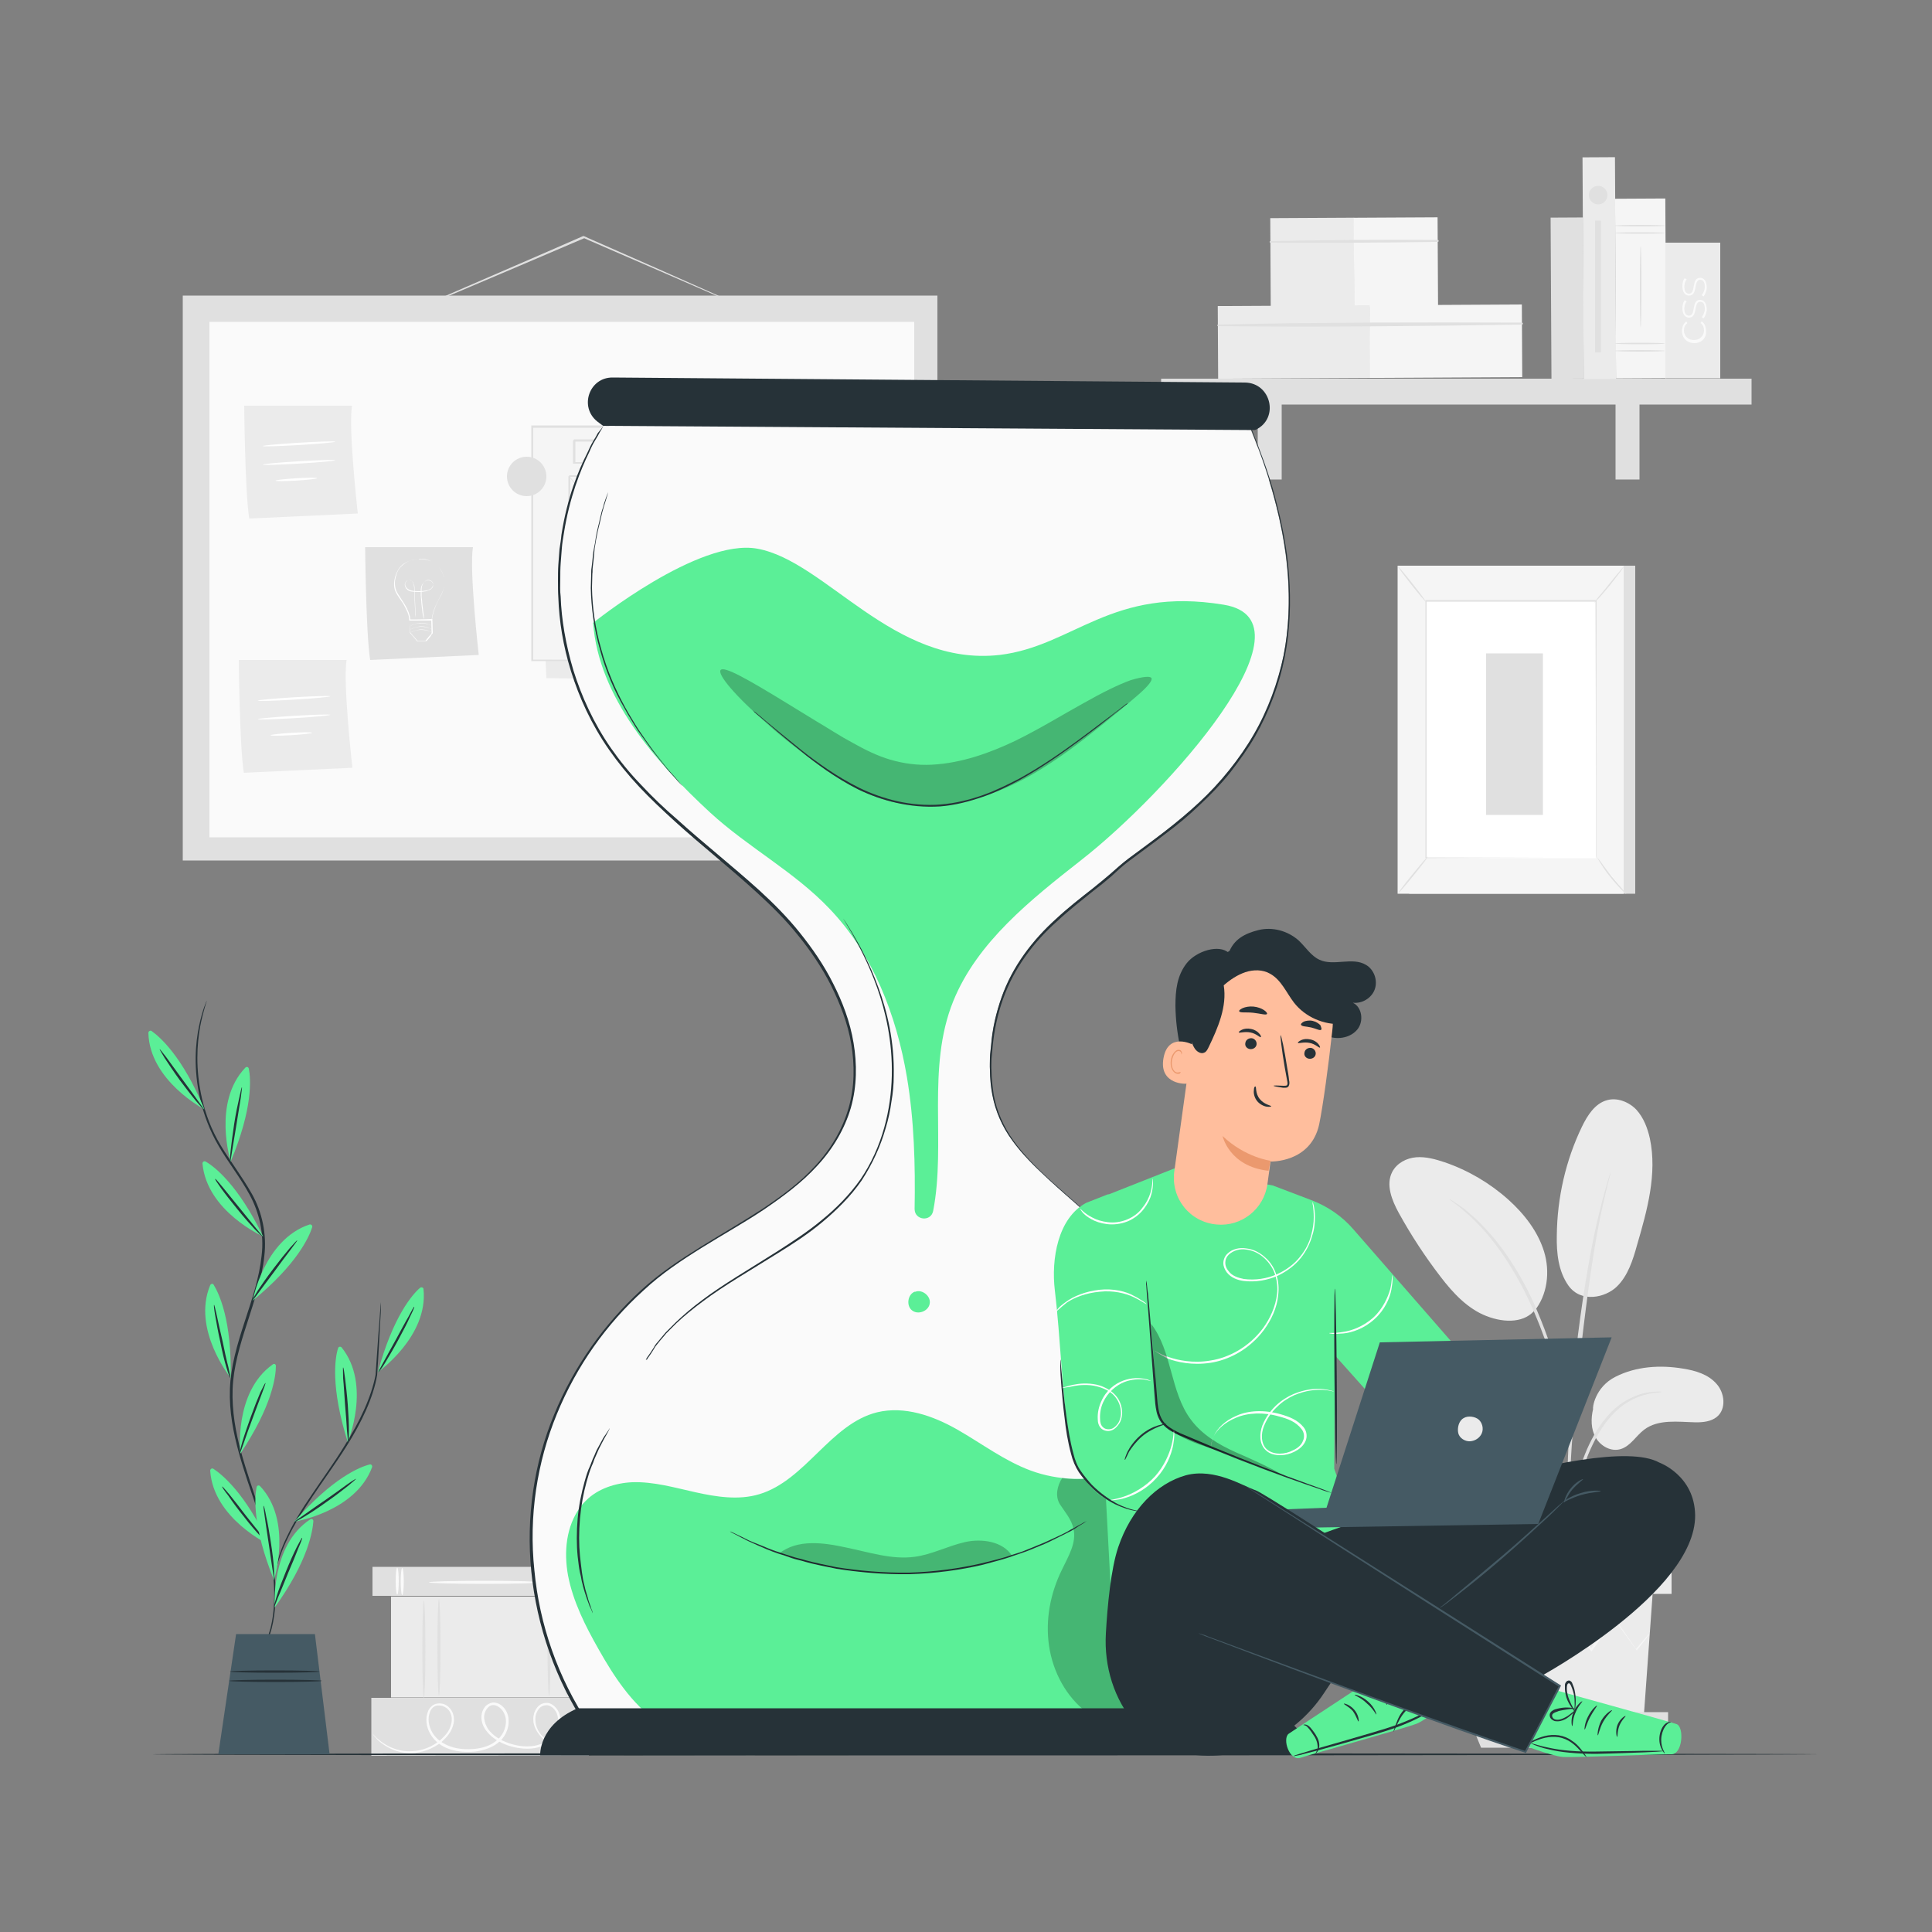 <?xml version="1.0" encoding="utf-8"?>
<!-- Generator: Adobe Illustrator 19.0.0, SVG Export Plug-In . SVG Version: 6.00 Build 0)  -->
<svg version="1.1" xmlns="http://www.w3.org/2000/svg" xmlns:xlink="http://www.w3.org/1999/xlink" x="0px" y="0px"
	 viewBox="0 0 500 500" style="enable-background:new 0 0 500 500;" xml:space="preserve">
<rect x="0" y="0" width="500" height="500" fill="#808080" stroke="none"/>
<style type="text/css">
	.st0{fill:#E0E0E0;}
	.st1{fill:#FAFAFA;}
	.st2{fill:#EBEBEB;}
	.st3{fill:#F5F5F5;}
	.st4{fill:#FFFFFF;}
	.st5{fill:none;stroke:#FBFBFB;stroke-width:0.25;stroke-miterlimit:10;}
	.st6{display:none;}
	.st7{display:inline;fill:#EBEBEB;}
	.st8{fill:#263238;}
	.st9{fill:#5BEF97;}
	.st10{opacity:0.24;}
	.st11{opacity:0.3;}
	.st12{fill:#455A64;}
	.st13{fill:#FFBE9D;}
	.st14{fill:#EB996E;}
</style>
<g id="Background_Complete">
	<g id="XMLID_1_">
		<g id="XMLID_2_">
			<g id="XMLID_3_">
				<g id="XMLID_4_">
					<g id="XMLID_5_">
						<g id="XMLID_6_">
							<rect x="96.4" y="405.5" class="st0" width="56.3" height="7.5"/>
						</g>
					</g>
				</g>
			</g>
			<g id="XMLID_7_">
				<g id="XMLID_8_">
					<g id="XMLID_9_">
						<g id="XMLID_10_">
							<g id="XMLID_11_">
								<ellipse id="XMLID_12_" class="st1" cx="104.1" cy="409.3" rx="0.4" ry="3.5"/>
							</g>
						</g>
					</g>
				</g>
			</g>
			<g id="XMLID_13_">
				<g id="XMLID_14_">
					<g id="XMLID_15_">
						<g id="XMLID_16_">
							<g id="XMLID_17_">
								<ellipse id="XMLID_18_" class="st1" cx="102.8" cy="409.2" rx="0.4" ry="3.5"/>
							</g>
						</g>
					</g>
				</g>
			</g>
			<g id="XMLID_19_">
				<g id="XMLID_20_">
					<g id="XMLID_21_">
						<g id="XMLID_22_">
							<g id="XMLID_23_">
								<ellipse id="XMLID_24_" class="st1" cx="148.3" cy="409.3" rx="0.4" ry="3.5"/>
							</g>
						</g>
					</g>
				</g>
			</g>
			<g id="XMLID_25_">
				<g id="XMLID_26_">
					<g id="XMLID_27_">
						<g id="XMLID_28_">
							<g id="XMLID_29_">
								<ellipse id="XMLID_30_" class="st1" cx="147.1" cy="409.2" rx="0.4" ry="3.5"/>
							</g>
						</g>
					</g>
				</g>
			</g>
			<g id="XMLID_31_">
				<g id="XMLID_32_">
					<g id="XMLID_33_">
						<g id="XMLID_34_">
							<g id="XMLID_35_">
								<ellipse id="XMLID_36_" class="st1" cx="125.4" cy="409.5" rx="14.4" ry="0.4"/>
							</g>
						</g>
					</g>
				</g>
			</g>
		</g>
		<g id="XMLID_37_">
			<g id="XMLID_38_">
				<g id="XMLID_39_">
					<g id="XMLID_40_">
						<g id="XMLID_41_">
							<rect x="96.1" y="439.4" class="st0" width="56.3" height="15"/>
						</g>
					</g>
				</g>
			</g>
			<g id="XMLID_42_">
				<g id="XMLID_43_">
					<g id="XMLID_44_">
						<g id="XMLID_45_">
							<g id="XMLID_46_">
								<path id="XMLID_47_" class="st1" d="M153.2,450.2c0,0-0.1,0.1-0.3,0.2c-0.2,0.1-0.5,0.3-0.9,0.4c-0.8,0.3-2.1,0.8-3.8,1.1
									c-1.7,0.2-4,0.3-6.2-0.9c-1.1-0.6-2.1-1.5-2.9-2.7c-0.8-1.2-1.3-2.7-1-4.3c0.1-0.8,0.5-1.6,1-2.2c0.6-0.7,1.4-1.1,2.4-1.1
									c0.9,0,1.8,0.6,2.4,1.3c0.6,0.7,1,1.6,1.1,2.6c0.2,1.9-0.6,3.9-1.9,5.3c-1.3,1.5-3.3,2.4-5.4,2.6c-2.1,0.2-4.2-0.1-6.3-0.8
									c-2-0.7-4.1-1.9-5.5-3.7c-0.7-0.9-1.2-2-1.3-3.2c-0.1-1.2,0.3-2.5,1.2-3.4c0.5-0.4,1.1-0.7,1.8-0.8c0.7,0,1.3,0.2,1.8,0.5
									c1.1,0.7,1.8,1.8,2.1,3c0.5,2.5-0.4,5-2.2,6.6c-1.8,1.6-4.1,2.3-6.3,2.6c-2.2,0.2-4.5,0.1-6.6-0.6c-2.1-0.7-3.9-2-5-3.9
									c-1.1-1.8-1.4-4.1-0.6-6c0.4-0.9,1.3-1.8,2.3-1.9c1-0.2,2.1,0.1,2.8,0.7c1.6,1.3,1.9,3.4,1.3,5.1c-0.5,1.7-1.7,3-2.8,4
									c-2.4,2-5.3,2.9-7.7,3c-2.5,0.1-4.6-0.6-6.1-1.4c-1.5-0.8-2.6-1.7-3.2-2.4c-0.3-0.3-0.5-0.6-0.7-0.8
									c-0.1-0.2-0.2-0.3-0.2-0.3c0.1-0.1,1.1,1.6,4.2,3.2c1.5,0.7,3.6,1.4,6,1.2c2.4-0.1,5.1-1,7.4-3c1.1-1,2.2-2.2,2.6-3.8
									c0.5-1.5,0.2-3.4-1.2-4.4c-0.7-0.5-1.5-0.7-2.4-0.6c-0.8,0.1-1.5,0.8-1.8,1.6c-0.7,1.7-0.4,3.7,0.6,5.4
									c1,1.7,2.7,2.9,4.7,3.6c2,0.7,4.1,0.8,6.3,0.6c2.1-0.2,4.3-0.9,5.9-2.4c1.6-1.4,2.5-3.8,2-5.9c-0.3-1.1-0.9-2-1.8-2.6
									c-0.9-0.6-2-0.6-2.7,0.2c-0.7,0.7-1.1,1.8-1,2.8c0.1,1,0.5,2,1.1,2.9c1.3,1.7,3.2,2.8,5.2,3.5c2,0.7,4,1,6,0.8
									c2-0.2,3.8-1,5-2.4c1.3-1.3,2-3.1,1.8-4.8c-0.1-1.7-1.4-3.3-2.9-3.4c-0.8,0-1.5,0.3-2,0.9c-0.5,0.6-0.8,1.3-0.9,2
									c-0.2,1.5,0.2,2.9,0.9,4c0.7,1.1,1.7,2,2.8,2.6c2.1,1.2,4.3,1.2,6,1c1.7-0.2,3-0.7,3.8-1
									C152.7,450.3,153.2,450.1,153.2,450.2z"/>
							</g>
						</g>
					</g>
				</g>
			</g>
		</g>
		<g id="XMLID_48_">
			<g id="XMLID_49_">
				<g id="XMLID_50_">
					<g id="XMLID_51_">
						<g id="XMLID_52_">
							<rect x="101.2" y="413.2" class="st2" width="51.3" height="26.1"/>
						</g>
					</g>
				</g>
			</g>
			<g id="XMLID_53_">
				<g id="XMLID_54_">
					<g id="XMLID_55_">
						<g id="XMLID_56_">
							<g id="XMLID_57_">
								<ellipse id="XMLID_58_" class="st0" cx="109.7" cy="426.8" rx="0.4" ry="12.6"/>
							</g>
						</g>
					</g>
				</g>
			</g>
			<g id="XMLID_59_">
				<g id="XMLID_60_">
					<g id="XMLID_61_">
						<g id="XMLID_62_">
							<g id="XMLID_63_">
								<ellipse id="XMLID_64_" class="st0" cx="113.6" cy="426.3" rx="0.4" ry="12.5"/>
							</g>
						</g>
					</g>
				</g>
			</g>
			<g id="XMLID_65_">
				<g id="XMLID_66_">
					<g id="XMLID_67_">
						<g id="XMLID_68_">
							<g id="XMLID_69_">
								<ellipse id="XMLID_70_" class="st0" cx="146.6" cy="426.1" rx="0.4" ry="13.1"/>
							</g>
						</g>
					</g>
				</g>
			</g>
			<g id="XMLID_71_">
				<g id="XMLID_72_">
					<g id="XMLID_73_">
						<g id="XMLID_74_">
							<g id="XMLID_75_">
								<ellipse id="XMLID_76_" class="st0" cx="142.1" cy="426.1" rx="0.4" ry="12.8"/>
							</g>
						</g>
					</g>
				</g>
			</g>
		</g>
	</g>
	<g id="XMLID_77_">
		<g id="XMLID_78_">
			<g id="XMLID_79_">
				<g id="XMLID_80_">
					<g id="XMLID_81_">
						<path class="st2" d="M418.1,356.3c5.3-2.7,11.6-3.1,17.5-2.1c3.2,0.5,6.5,1.5,8.6,3.9c2.2,2.4,2.6,6.6,0.1,8.6
							c-1.5,1.2-3.5,1.4-5.4,1.4c-4.6-0.1-9.7-0.9-13.4,1.9c-2.1,1.6-3.5,4.2-6,5c-2.5,0.8-5.2-0.7-6.5-2.9c-1.3-2.2-1.3-5-0.7-7.5
							C412.1,364.5,412.7,359,418.1,356.3z"/>
					</g>
				</g>
			</g>
			<g id="XMLID_82_">
				<g id="XMLID_83_">
					<g id="XMLID_84_">
						<path class="st2" d="M405.9,332.7c3.3,4.6,9.6,3.1,12.5,0.3c2.9-2.8,4.2-6.9,5.3-10.9c2.6-8.9,5.2-18.3,3.3-27.4
							c-0.6-2.7-1.6-5.4-3.5-7.5c-1.9-2-4.9-3.2-7.5-2.5c-3.2,0.8-5.2,4-6.6,6.9c-4.2,8.7-6.4,18.4-6.5,28.1
							C402.8,324.3,403.3,329,405.9,332.7"/>
					</g>
				</g>
			</g>
			<g id="XMLID_85_">
				<g id="XMLID_86_">
					<g id="XMLID_87_">
						<path class="st2" d="M397,339.4c3.5-4.2,4.2-10.3,2.6-15.5c-1.6-5.2-5.1-9.7-9.2-13.4c-4.8-4.3-10.4-7.6-16.5-9.7
							c-2.4-0.8-4.9-1.5-7.4-1.3c-2.5,0.2-5,1.5-6.2,3.8c-1.7,3.3-0.1,7.3,1.7,10.6c3.2,5.8,6.8,11.3,10.8,16.5
							c3.2,4.2,7,8.3,11.9,10.2c4.9,1.9,10.1,1.7,12.7-1.8"/>
					</g>
				</g>
			</g>
			<g id="XMLID_88_">
				<g id="XMLID_89_">
					<g id="XMLID_90_">
						<g id="XMLID_91_">
							<path class="st0" d="M405.7,402.8c0.1,0,0.2-0.7,0.3-2.1c0.1-1.5,0.3-3.5,0.6-5.8c0.3-2.4,0.6-5.3,1.3-8.4
								c0.7-3.1,1.7-6.5,3.1-10c1.4-3.4,3.1-6.5,5.1-9c2-2.5,4.3-4.3,6.4-5.3c2.2-1.1,4.1-1.5,5.4-1.7c1.3-0.1,2.1-0.2,2.1-0.3
								c0-0.1-0.8-0.1-2.1,0c-1.4,0.1-3.4,0.4-5.6,1.5c-2.3,1-4.7,2.8-6.8,5.4c-2.1,2.5-3.9,5.7-5.3,9.2c-1.4,3.5-2.4,6.9-3,10.1
								c-0.6,3.2-0.9,6.1-1.1,8.6c-0.2,2.4-0.3,4.4-0.3,5.8C405.6,402,405.6,402.8,405.7,402.8z"/>
						</g>
					</g>
				</g>
			</g>
			<g id="XMLID_92_">
				<g id="XMLID_93_">
					<g id="XMLID_94_">
						<g id="XMLID_95_">
							<path class="st0" d="M406.1,398.3c0,0,0-0.3,0.1-1c0-0.7,0-1.7,0-2.8c0-2.4,0-5.9,0.1-10.3c0.2-8.7,1-18,2.4-31.2
								c1.4-12.4,3.2-26.8,5.1-36.2c0.4-2.1,0.8-4,1.2-5.7c0.4-1.7,0.7-3.1,1-4.3c0.3-1.1,0.5-2,0.7-2.7c0.1-0.6,0.2-1,0.2-1
								c0,0-0.1,0.3-0.3,0.9c-0.2,0.7-0.5,1.6-0.8,2.7c-0.4,1.2-0.7,2.6-1.2,4.3c-0.4,1.7-0.9,3.6-1.4,5.7
								c-1.9,8.5-3.9,20.4-5.4,33.6c-1.4,13.2-2.1,25.2-2.2,33.9c-0.1,4.4,0,7.9,0.2,10.3c0.1,1.1,0.1,2.1,0.2,2.8
								C406,398,406,398.3,406.1,398.3z"/>
						</g>
					</g>
				</g>
			</g>
			<g id="XMLID_96_">
				<g id="XMLID_97_">
					<g id="XMLID_98_">
						<g id="XMLID_99_">
							<path class="st0" d="M406.1,375.2c0.1,0,0.1-1,0-2.9c-0.1-1.9-0.4-4.6-0.9-7.9c-0.6-3.3-1.3-7.3-2.6-11.5
								c-0.5-2-1.8-6.6-4.8-13.7c-4-9.5-9.4-17.3-14.2-22.1c-1.1-1.3-2.3-2.2-3.3-3.1c-0.5-0.4-1-0.9-1.4-1.2
								c-0.5-0.3-0.9-0.6-1.3-0.9c-1.6-1.1-2.4-1.6-2.5-1.6c-0.1,0.2,3.5,2.3,8.1,7.2c4.6,4.9,9.8,12.6,13.8,22
								c2.2,5.1,3.8,9.7,4.9,13.5c1.3,4.2,2.1,8.1,2.7,11.4c0.6,3.3,1,6,1.2,7.8C405.9,374.1,406.1,375.2,406.1,375.2z"/>
						</g>
					</g>
				</g>
			</g>
		</g>
		<g id="XMLID_100_">
			<g id="XMLID_101_">
				<g id="XMLID_102_">
					<polygon id="XMLID_103_" class="st2" points="382.2,412.5 384.5,444.4 425.4,444.4 427.7,412.5 					"/>
				</g>
			</g>
		</g>
		<g id="XMLID_104_">
			<g id="XMLID_105_">
				<g id="XMLID_106_">
					<rect id="XMLID_107_" x="378.2" y="400" class="st2" width="54.4" height="12.5"/>
				</g>
			</g>
		</g>
		<g id="XMLID_108_">
			<g id="XMLID_109_">
				<g id="XMLID_110_">
					<polygon id="XMLID_111_" class="st0" points="378.2,443.1 378.2,446.6 380.8,446.6 431.7,446.6 431.7,443.1 					"/>
				</g>
			</g>
		</g>
		<g id="XMLID_112_">
			<g id="XMLID_113_">
				<g id="XMLID_114_">
					<polygon id="XMLID_115_" class="st0" points="383.3,452.3 380.8,446.2 429.7,446.2 426.8,452.3 					"/>
				</g>
			</g>
		</g>
		<g id="XMLID_116_">
			<g id="XMLID_117_">
				<g id="XMLID_118_">
					<g id="XMLID_119_">
						<path id="XMLID_120_" class="st3" d="M426.9,422.9c0,0-0.1,0.1-0.2,0.3c-0.2,0.2-0.4,0.5-0.6,0.8c-0.6,0.7-1.4,1.8-2.4,3
							l-0.1,0.1l-0.1-0.1c-1.5-2.1-3.5-4.8-5.9-8.1h0.3c-1.7,2.5-3.7,5.2-5.8,8.2l-0.2,0.3l-0.2-0.2c-2.1-2.5-4.4-5.3-6.8-8.1l0.4,0
							c-0.1,0.1-0.2,0.3-0.4,0.5c-2.1,2.7-4.2,5.2-6.1,7.7l-0.2,0.3l-0.2-0.3c-2.1-2.9-4-5.7-5.8-8.2l0.3,0c-2.8,3.2-5.2,6-7.1,8.1
							l-0.1,0.1l-0.1-0.2c-0.9-1.6-1.7-2.8-2.2-3.7c-0.2-0.4-0.4-0.7-0.6-1c-0.1-0.2-0.2-0.3-0.2-0.4c0,0,0.1,0.1,0.2,0.3
							c0.2,0.3,0.4,0.6,0.6,1c0.6,0.9,1.4,2.1,2.3,3.7l-0.2,0c1.8-2.1,4.2-4.9,7-8.2l0.2-0.2l0.2,0.2c1.8,2.5,3.7,5.2,5.8,8.1
							l-0.4,0c1.9-2.4,4-5,6.1-7.7c0.1-0.2,0.3-0.3,0.4-0.5l0.2-0.2l0.2,0.2c2.4,2.9,4.7,5.6,6.8,8.1l-0.4,0
							c2.1-2.9,4.1-5.7,5.8-8.1l0.2-0.2l0.2,0.2c2.3,3.3,4.3,6.1,5.7,8.2l-0.2,0c1-1.3,1.9-2.2,2.5-3c0.3-0.3,0.5-0.6,0.7-0.8
							C426.8,423,426.9,422.9,426.9,422.9z"/>
					</g>
				</g>
			</g>
		</g>
		<g id="XMLID_121_">
			<g id="XMLID_122_">
				<g id="XMLID_123_">
					<g id="XMLID_124_">
						<ellipse id="XMLID_125_" class="st3" cx="405.4" cy="412.3" rx="22.9" ry="0.3"/>
					</g>
				</g>
			</g>
		</g>
	</g>
	<g id="XMLID_126_">
		<g id="XMLID_127_">
			<g id="XMLID_128_">
				<path id="XMLID_129_" class="st0" d="M195.2,80.8c0,0-0.1,0-0.2-0.1c-0.2-0.1-0.4-0.2-0.7-0.3c-0.6-0.3-1.5-0.6-2.5-1.1
					c-2.2-1-5.4-2.3-9.2-4c-7.8-3.4-18.6-8.1-30.4-13.2c-0.4-0.2-0.7-0.3-1.1-0.5l0.2,0c-11.7,5-22.2,9.5-29.8,12.7
					c-3.8,1.6-6.8,2.9-9,3.8c-1,0.4-1.9,0.8-2.5,1c-0.6,0.2-0.9,0.3-0.9,0.3c0,0,0.3-0.2,0.8-0.4c0.6-0.3,1.4-0.6,2.4-1.1
					c2.2-1,5.2-2.3,8.9-3.9c7.6-3.3,18.1-7.8,29.7-12.9l0.1,0l0.1,0c0.3,0.1,0.7,0.3,1.1,0.5c11.8,5.2,22.5,9.9,30.3,13.4
					c3.8,1.7,7,3.1,9.2,4.1c1,0.5,1.9,0.9,2.5,1.1c0.3,0.1,0.5,0.2,0.6,0.3C195.1,80.8,195.2,80.8,195.2,80.8z"/>
			</g>
		</g>
		<g id="XMLID_130_">
			<rect x="47.3" y="76.5" class="st0" width="195.3" height="146.2"/>
		</g>
		<g id="XMLID_131_">
			<rect x="54.2" y="83.3" class="st1" width="182.4" height="133.4"/>
		</g>
		<g id="XMLID_132_">
			<g id="XMLID_133_">
				<path id="XMLID_134_" class="st0" d="M94.5,141.6c0,0,0.2,22.4,1.3,29.2l28.1-1.3c0,0-2.5-22-1.5-27.9H94.5z"/>
			</g>
			<g id="XMLID_135_">
				<g id="XMLID_136_">
					<g id="XMLID_137_">
						<g id="XMLID_138_">
							<path id="XMLID_139_" class="st4" d="M108.3,144.7c0,0,0,0,0.1,0c0.1,0,0.2,0,0.3,0c0.3,0,0.7,0,1.2,0.1
								c0.5,0.1,1.1,0.2,1.8,0.5c0.7,0.3,1.3,0.8,1.9,1.5c0.6,0.7,1.1,1.6,1.3,2.7c0.2,1.1,0.1,2.3-0.3,3.5
								c-0.2,0.6-0.5,1.2-0.8,1.7c-0.3,0.6-0.6,1.1-0.9,1.8c-0.5,1.2-1,2.6-1.1,4l0,0.1l-0.1,0c-0.9,0-1.8,0-2.8,0c-1,0-2,0-2.9,0
								l-0.1,0l0-0.1c0-1.4-0.7-2.7-1.3-3.8c-0.3-0.6-0.7-1.1-1.1-1.7c-0.3-0.5-0.7-1-1-1.6c-0.6-1.1-0.6-2.4-0.4-3.4
								c0.2-1.1,0.6-2,1.1-2.8c0.5-0.8,1.2-1.3,1.8-1.6c0.6-0.4,1.2-0.5,1.7-0.7c0.5-0.1,0.9-0.2,1.1-0.2c0.1,0,0.2,0,0.3,0
								C108.3,144.7,108.3,144.7,108.3,144.7c0,0,0,0-0.1,0c-0.1,0-0.2,0-0.3,0c-0.3,0-0.6,0.1-1.1,0.2c-0.5,0.1-1.1,0.3-1.7,0.7
								c-0.6,0.4-1.3,0.9-1.8,1.6c-0.5,0.7-0.8,1.7-1,2.7c-0.2,1-0.1,2.2,0.4,3.3c0.3,0.5,0.6,1,1,1.6c0.3,0.5,0.7,1.1,1.1,1.7
								c0.7,1.2,1.3,2.5,1.4,3.9l-0.1-0.1c0.9,0,1.9,0,2.9,0c1,0,1.9,0,2.8,0l-0.1,0.1c0.2-1.5,0.6-2.8,1.2-4
								c0.3-0.6,0.6-1.2,0.9-1.8c0.3-0.6,0.6-1.1,0.8-1.7c0.4-1.1,0.5-2.3,0.3-3.4c-0.2-1-0.7-1.9-1.3-2.7c-0.6-0.7-1.2-1.2-1.9-1.5
								c-0.6-0.3-1.3-0.5-1.7-0.6c-0.5-0.1-0.9-0.1-1.2-0.1c-0.1,0-0.2,0-0.3,0C108.3,144.7,108.3,144.7,108.3,144.7z"/>
						</g>
					</g>
					<g id="XMLID_140_">
						<g id="XMLID_141_">
							<path class="st4" d="M109.7,160.3C109.7,160.3,109.7,160.3,109.7,160.3c0-0.2,0-0.2-0.1-0.3c0-0.2-0.1-0.6-0.2-1
								c-0.1-0.9-0.3-2.1-0.4-3.7c0-0.4-0.1-0.8-0.1-1.2c0-0.4,0-0.9,0-1.3c0-0.5,0.1-1,0.3-1.4c0.2-0.4,0.6-0.9,1.1-1.1
								c0.5-0.2,1.1-0.1,1.5,0.3c0.2,0.2,0.3,0.5,0.3,0.8c0,0.3-0.1,0.6-0.3,0.8c-0.2,0.2-0.4,0.4-0.7,0.5c-0.3,0.1-0.5,0.2-0.8,0.3
								c-0.6,0.1-1.2,0.2-1.8,0.2c-0.6,0-1.2,0-1.8-0.1c-0.3,0-0.6-0.1-0.8-0.2c-0.3-0.1-0.5-0.3-0.7-0.5c-0.2-0.2-0.3-0.5-0.4-0.8
								c-0.1-0.3,0-0.6,0.1-0.8c0.1-0.3,0.3-0.5,0.6-0.6c0.3-0.1,0.6-0.1,0.8,0c0.2,0.1,0.4,0.3,0.6,0.5c0.1,0.2,0.2,0.5,0.3,0.7
								c0.1,0.5,0.1,1,0.1,1.4c0,0.9,0.1,1.8,0.1,2.6c0.1,1.6,0.1,2.8,0.2,3.7c0,0.4,0,0.8,0,1c0,0.1,0,0.2,0,0.3c0,0.1,0,0.1,0,0.1
								s0,0,0-0.1c0-0.1,0-0.2,0-0.3c0-0.2,0-0.6-0.1-1c-0.1-0.9-0.1-2.2-0.2-3.7c0-0.8-0.1-1.6-0.1-2.6c0-0.5,0-0.9-0.1-1.4
								c-0.1-0.2-0.1-0.5-0.3-0.7c-0.1-0.2-0.3-0.4-0.6-0.5c-0.2-0.1-0.5-0.1-0.7,0c-0.2,0.1-0.4,0.3-0.5,0.5
								c-0.1,0.2-0.2,0.5-0.1,0.8c0.1,0.3,0.2,0.5,0.4,0.7c0.4,0.4,0.9,0.6,1.5,0.7c0.6,0.1,1.2,0.1,1.8,0.1c0.6,0,1.2-0.1,1.8-0.2
								c0.3-0.1,0.6-0.1,0.8-0.3c0.3-0.1,0.5-0.3,0.6-0.5c0.2-0.2,0.3-0.5,0.3-0.8c0-0.3-0.1-0.5-0.3-0.7c-0.4-0.4-1-0.5-1.4-0.3
								c-0.5,0.2-0.8,0.6-1,1c-0.2,0.4-0.3,0.9-0.3,1.4c0,0.5,0,0.9,0,1.3c0,0.4,0,0.8,0.1,1.2c0.1,1.6,0.3,2.8,0.4,3.7
								c0.1,0.4,0.1,0.8,0.1,1C109.7,160.1,109.7,160.2,109.7,160.3C109.7,160.3,109.7,160.3,109.7,160.3z"/>
						</g>
					</g>
					<g id="XMLID_142_">
						<g id="XMLID_143_">
							<path id="XMLID_144_" class="st4" d="M106,160.5c0,0,0,0.3,0.1,0.9c0,0.7,0.1,1.5,0.1,2.4l0-0.1c0.6,0.7,1.2,1.4,1.9,2.2
								l-0.1,0c0.7,0,1.4-0.1,2.2-0.1l-0.1,0c0.4-0.4,0.7-0.9,1.1-1.3c0.2-0.2,0.4-0.4,0.5-0.7l0,0.1c0-1.3-0.1-2.5-0.1-3.6l0.1,0.1
								c-1.6,0-3,0-4.1,0c-0.4,0-0.8,0-1.2,0C106.2,160.5,106,160.5,106,160.5c0,0,0.1,0,0.4,0c0.3,0,0.7,0,1.2-0.1
								c1.1,0,2.5-0.1,4.2-0.2l0.1,0l0,0.1c0,1.1,0.1,2.3,0.1,3.6l0,0l0,0c-0.2,0.2-0.4,0.4-0.5,0.7c-0.4,0.5-0.7,0.9-1.1,1.3l0,0
								l-0.1,0c-0.8,0-1.5,0.1-2.2,0.1l-0.1,0l0,0c-0.7-0.8-1.3-1.6-1.9-2.2l0,0l0,0c0-1,0-1.8,0-2.5C106,160.8,106,160.5,106,160.5
								z"/>
						</g>
					</g>
					<g id="XMLID_145_">
						<g id="XMLID_146_">
							<path class="st4" d="M111.7,163.6c0,0-0.1,0-0.2-0.1c-0.1-0.1-0.3-0.1-0.6-0.2c-0.5-0.2-1.2-0.3-2-0.3c-0.8,0-1.5,0.2-2,0.4
								c-0.2,0.1-0.4,0.2-0.6,0.3c-0.1,0.1-0.2,0.1-0.2,0.1c0,0,0.1-0.1,0.2-0.1c0.1-0.1,0.3-0.2,0.5-0.3c0.5-0.2,1.2-0.4,2-0.5
								c0.8,0,1.5,0.1,2,0.3c0.2,0.1,0.4,0.2,0.6,0.3C111.6,163.6,111.7,163.6,111.7,163.6z"/>
						</g>
					</g>
					<g id="XMLID_147_">
						<g id="XMLID_148_">
							<path class="st4" d="M111.7,162.8c0,0-0.1,0-0.2-0.1s-0.3-0.1-0.6-0.2c-0.5-0.2-1.2-0.3-2-0.3c-0.8,0-1.5,0.2-2,0.4
								c-0.2,0.1-0.4,0.2-0.6,0.3c-0.1,0.1-0.2,0.1-0.2,0.1c0,0,0.1-0.1,0.2-0.1c0.1-0.1,0.3-0.2,0.5-0.3c0.5-0.2,1.2-0.4,2-0.5
								c0.8,0,1.5,0.1,2,0.3c0.2,0.1,0.4,0.2,0.6,0.3C111.6,162.7,111.7,162.8,111.7,162.8z"/>
						</g>
					</g>
					<g id="XMLID_149_">
						<g id="XMLID_150_">
							<path class="st4" d="M111.6,161.9c0,0-0.1,0-0.2-0.1c-0.1-0.1-0.3-0.1-0.6-0.2c-0.5-0.2-1.2-0.3-2-0.3c-0.8,0-1.5,0.2-2,0.4
								c-0.2,0.1-0.4,0.2-0.6,0.3c-0.1,0.1-0.2,0.1-0.2,0.1c0,0,0.1-0.1,0.2-0.1c0.1-0.1,0.3-0.2,0.5-0.3c0.5-0.2,1.2-0.4,2-0.5
								c0.8,0,1.5,0.1,2,0.3c0.2,0.1,0.4,0.2,0.6,0.3C111.6,161.9,111.6,161.9,111.6,161.9z"/>
						</g>
					</g>
				</g>
			</g>
		</g>
		<g id="XMLID_151_">
			<g id="XMLID_152_">
				<g id="XMLID_153_">
					<path id="XMLID_154_" class="st2" d="M63.2,105c0,0,0.2,22.4,1.3,29.2l28.1-1.3c0,0-2.5-22-1.5-27.9H63.2z"/>
				</g>
				<g id="XMLID_155_">
					<g id="XMLID_156_">
						
							<ellipse id="XMLID_157_" transform="matrix(0.998 -6.003781e-002 6.003781e-002 0.998 -6.76 4.855)" class="st4" cx="77.4" cy="114.9" rx="9.4" ry="0.3"/>
					</g>
				</g>
				<g id="XMLID_158_">
					<g id="XMLID_159_">
						
							<ellipse id="XMLID_160_" transform="matrix(0.998 -6.003781e-002 6.003781e-002 0.998 -7.045 4.864)" class="st4" cx="77.4" cy="119.7" rx="9.4" ry="0.3"/>
					</g>
				</g>
				<g id="XMLID_161_">
					<g id="XMLID_162_">
						
							<ellipse id="XMLID_163_" transform="matrix(0.998 -6.004047e-002 6.004047e-002 0.998 -7.312 4.829)" class="st4" cx="76.7" cy="124.1" rx="5.4" ry="0.3"/>
					</g>
				</g>
			</g>
		</g>
		<g id="XMLID_164_">
			<g id="XMLID_165_">
				<g id="XMLID_166_">
					<path id="XMLID_167_" class="st2" d="M61.8,170.8c0,0,0.2,22.4,1.3,29.2l28.1-1.3c0,0-2.5-22-1.5-27.9H61.8z"/>
				</g>
				<g id="XMLID_168_">
					<g id="XMLID_169_">
						
							<ellipse id="XMLID_170_" transform="matrix(0.998 -6.003749e-002 6.003749e-002 0.998 -10.719 4.894)" class="st4" cx="76.1" cy="180.8" rx="9.4" ry="0.3"/>
					</g>
				</g>
				<g id="XMLID_171_">
					<g id="XMLID_172_">
						
							<ellipse id="XMLID_173_" transform="matrix(0.998 -6.003781e-002 6.003781e-002 0.998 -11.004 4.903)" class="st4" cx="76.1" cy="185.6" rx="9.4" ry="0.3"/>
					</g>
				</g>
				<g id="XMLID_174_">
					<g id="XMLID_175_">
						
							<ellipse id="XMLID_176_" transform="matrix(0.998 -6.004973e-002 6.004973e-002 0.998 -11.272 4.869)" class="st4" cx="75.4" cy="190" rx="5.4" ry="0.3"/>
					</g>
				</g>
			</g>
		</g>
		<g id="XMLID_177_">
			<g id="XMLID_178_">
				<polygon id="XMLID_179_" class="st2" points="138.6,110.9 141.4,175.5 222,176.5 218.4,111.7 				"/>
			</g>
			<g id="XMLID_180_">
				<g id="XMLID_181_">
					<g id="XMLID_182_">
						<rect id="XMLID_183_" x="137.7" y="110.4" class="st3" width="80.1" height="60.5"/>
					</g>
					<g id="XMLID_184_">
						<g id="XMLID_185_">
							<path id="XMLID_186_" class="st0" d="M217.8,170.9c0,0,0-0.4,0-1.1c0-0.7,0-1.8,0-3.2c0-2.8,0-7-0.1-12.2
								c0-10.5-0.1-25.6-0.1-43.9l0.2,0.2c-22.6,0-50.3,0-80.1,0h0l0.3-0.3c0,21.8,0,42.4,0,60.5l-0.2-0.2
								c23.7,0.1,43.7,0.1,57.8,0.1c7,0,12.6,0.1,16.4,0.1c1.9,0,3.4,0,4.4,0c0.5,0,0.9,0,1.1,0
								C217.6,170.9,217.8,170.9,217.8,170.9s-0.1,0-0.4,0c-0.3,0-0.6,0-1.1,0c-1,0-2.4,0-4.3,0c-3.8,0-9.4,0-16.4,0.1
								c-14.1,0-34.2,0.1-57.9,0.1l-0.2,0l0-0.2c0-18.1,0-38.7,0-60.5l0-0.3h0.3h0c29.8,0,57.5,0,80.1,0l0.2,0l0,0.2
								c0,18.3-0.1,33.5-0.1,44c0,5.2,0,9.4-0.1,12.2c0,1.4,0,2.4,0,3.2C217.8,170.6,217.8,170.9,217.8,170.9z"/>
						</g>
					</g>
				</g>
				<g id="XMLID_187_">
					<g id="XMLID_188_">
						<rect id="XMLID_189_" x="147.3" y="123.2" class="st3" width="32.5" height="40.9"/>
					</g>
					<g id="XMLID_190_">
						<g id="XMLID_191_">
							<path id="XMLID_192_" class="st0" d="M179.8,164.1c0,0,0-0.1,0-0.2c0-0.2,0-0.3,0-0.6c0-0.5,0-1.3,0-2.2c0-2,0-4.8-0.1-8.4
								c0-7.2-0.1-17.4-0.1-29.5l0.2,0.2c-9.7,0-20.8,0-32.5,0c-0.1,0.1,0.5-0.5,0.3-0.3v0v0v0v0.1v0.2v0.4l0,0.7l0,1.4
								c0,0.9,0,1.9,0,2.8c0,1.9,0,3.7,0,5.5c0,3.6,0,7.2,0,10.6c0,6.9,0,13.3,0,19.1l-0.2-0.2c9.7,0,17.8,0.1,23.5,0.1
								c2.8,0,5,0,6.6,0.1c0.7,0,1.3,0,1.7,0C179.6,164.1,179.8,164.1,179.8,164.1c0,0-0.2,0-0.6,0c-0.4,0-1,0-1.7,0
								c-1.5,0-3.7,0-6.5,0.1c-5.7,0-13.9,0.1-23.7,0.1l-0.2,0l0-0.2c0-5.8,0-12.3,0-19.1c0-3.4,0-7,0-10.6c0-1.8,0-3.7,0-5.5
								c0-0.9,0-1.9,0-2.8l0-1.4l0-0.7v-0.4v-0.2v-0.1v0v0v0c-0.2,0.2,0.3-0.3,0.3-0.3c11.7,0,22.8,0,32.5,0l0.2,0l0,0.2
								c-0.1,12.2-0.1,22.4-0.1,29.6c0,3.6-0.1,6.4-0.1,8.3c0,0.9,0,1.7,0,2.2c0,0.2,0,0.4,0,0.6
								C179.8,164.1,179.8,164.1,179.8,164.1z"/>
						</g>
					</g>
				</g>
				<g id="XMLID_193_">
					<g id="XMLID_194_">
						<rect id="XMLID_195_" x="148.6" y="113.9" class="st3" width="62.2" height="5.9"/>
					</g>
					<g id="XMLID_196_">
						<g id="XMLID_197_">
							<path id="XMLID_198_" class="st0" d="M210.8,119.8c0,0,0-0.1,0-0.4c0-0.3,0-0.7,0-1.1c0-1,0-2.5-0.1-4.3l0.1,0.1
								c-10.5,0.1-34.4,0.2-62.2,0.2h0c0.5-0.6,0.2-0.2,0.3-0.3v0v0v0v0v0v0.1v0.2v0.4l0,0.8c0,0.5,0,1,0,1.5c0,1,0,2,0,2.9
								l-0.3-0.3c17.4,0,32.9,0.1,44.1,0.1c5.6,0,10.1,0.1,13.2,0.1c1.5,0,2.7,0,3.6,0c0.4,0,0.7,0,0.9,0
								C210.7,119.8,210.8,119.8,210.8,119.8c0,0-0.1,0-0.3,0c-0.2,0-0.5,0-0.9,0c-0.8,0-2,0-3.5,0c-3.1,0-7.6,0-13.2,0.1
								c-11.2,0-26.8,0.1-44.3,0.1l-0.3,0l0-0.3c0-0.9,0-1.9,0-2.9c0-0.5,0-1,0-1.5l0-0.8v-0.4v-0.2V114v0v0v0v0v0
								c0.1-0.1-0.3,0.3,0.3-0.3h0c27.8,0,51.7,0.1,62.2,0.2l0.1,0l0,0.1c0,1.9,0,3.4-0.1,4.4c0,0.5,0,0.8,0,1.1
								C210.8,119.7,210.8,119.8,210.8,119.8z"/>
						</g>
					</g>
				</g>
				<g id="XMLID_199_">
					<g id="XMLID_200_">
						<rect id="XMLID_201_" x="183.8" y="123.2" class="st3" width="27" height="24.6"/>
					</g>
					<g id="XMLID_202_">
						<g id="XMLID_203_">
							<path id="XMLID_204_" class="st0" d="M210.8,147.9c0,0,0-0.2,0-0.5c0-0.3,0-0.8,0-1.3c0-1.2,0-2.9-0.1-5
								c0-4.3-0.1-10.5-0.1-17.8l0.2,0.2c-7.8,0-17.1,0-27,0c-0.1,0.1,0.5-0.5,0.3-0.3v0v0v0v0.1v0.1v0.2v0.4l0,0.8
								c0,0.6,0,1.1,0,1.7c0,1.1,0,2.2,0,3.3c0,2.2,0,4.3,0,6.4c0,4.1,0,8,0,11.7l-0.2-0.2c8,0.1,14.7,0.1,19.5,0.1
								c2.3,0,4.2,0,5.5,0.1c0.6,0,1.1,0,1.5,0C210.6,147.9,210.8,147.9,210.8,147.9c0,0-0.2,0-0.5,0c-0.4,0-0.8,0-1.4,0
								c-1.3,0-3.2,0-5.5,0.1c-4.8,0-11.6,0.1-19.7,0.1l-0.2,0l0-0.2c0-3.6,0-7.5,0-11.7c0-2.1,0-4.2,0-6.4c0-1.1,0-2.2,0-3.3
								c0-0.6,0-1.1,0-1.7l0-0.8v-0.4v-0.2v-0.1v-0.1v0v0v0c-0.2,0.2,0.3-0.3,0.3-0.3c9.9,0,19.2,0,27,0l0.2,0l0,0.2
								c0,7.4-0.1,13.6-0.1,17.9c0,2.1,0,3.8-0.1,5c0,0.5,0,1,0,1.3C210.8,147.7,210.8,147.9,210.8,147.9z"/>
						</g>
					</g>
				</g>
				<g id="XMLID_205_">
					<g id="XMLID_206_">
						<rect id="XMLID_207_" x="183.8" y="151.7" class="st3" width="27" height="12.4"/>
					</g>
					<g id="XMLID_208_">
						<g id="XMLID_209_">
							<path id="XMLID_210_" class="st0" d="M210.8,164.1c0,0,0-0.3,0-0.9c0-0.6,0-1.4,0-2.5c0-2.2-0.1-5.2-0.1-9l0.2,0.2
								c-7,0-16.6,0-27,0.1c-0.2,0.2,0.3-0.3,0.3-0.3v0v0v0v0v0.1v0.1v0.2l0,0.4l0,0.8c0,0.5,0,1.1,0,1.6c0,1.1,0,2.1,0,3.2
								c0,2.1,0,4.1,0,6l-0.3-0.3c7.8,0.1,14.5,0.1,19.3,0.1c2.4,0,4.3,0.1,5.6,0.1c0.6,0,1.1,0,1.5,0
								C210.6,164.1,210.8,164.1,210.8,164.1c0,0-0.2,0-0.5,0c-0.4,0-0.9,0-1.5,0c-1.4,0-3.2,0-5.6,0.1c-4.9,0-11.6,0.1-19.5,0.1
								l-0.3,0l0-0.3c0-1.9,0-3.9,0-6c0-1,0-2.1,0-3.2c0-0.5,0-1.1,0-1.6l0-0.8l0-0.4v-0.2v-0.1v-0.1v0v0v0v0
								c-0.1,0.1,0.5-0.5,0.3-0.3c10.5,0,20,0.1,27,0.1l0.2,0l0,0.2c0,3.8-0.1,6.9-0.1,9.1c0,1,0,1.8-0.1,2.4
								C210.8,163.8,210.8,164.1,210.8,164.1z"/>
						</g>
					</g>
				</g>
				<g id="XMLID_211_">
					<g id="XMLID_212_">
						<path id="XMLID_213_" class="st4" d="M179,123.3c-10.1,13.9-21.6,26.9-31.7,40.8"/>
					</g>
					<g id="XMLID_214_">
						<g id="XMLID_215_">
							<path id="XMLID_216_" class="st0" d="M147.3,164.1c0,0,0.1-0.2,0.3-0.5c0.2-0.3,0.5-0.7,0.8-1.2c0.7-1.1,1.9-2.6,3.3-4.5
								c2.8-3.8,6.8-8.8,11.3-14.4c4.5-5.6,8.5-10.6,11.4-14.3c1.4-1.8,2.5-3.3,3.4-4.4c0.4-0.5,0.7-0.9,0.9-1.2
								c0.2-0.3,0.3-0.4,0.4-0.4c0,0-0.1,0.2-0.3,0.5c-0.2,0.3-0.5,0.7-0.8,1.2c-0.7,1.1-1.9,2.6-3.3,4.5
								c-2.8,3.8-6.8,8.8-11.3,14.4c-4.5,5.6-8.5,10.6-11.4,14.3c-1.4,1.8-2.5,3.3-3.4,4.4c-0.4,0.5-0.7,0.9-0.9,1.2
								C147.5,164,147.4,164.1,147.3,164.1z"/>
						</g>
					</g>
				</g>
				<g id="XMLID_217_">
					<g id="XMLID_218_">
						<line id="XMLID_219_" class="st4" x1="147.3" y1="123.2" x2="179.8" y2="164.1"/>
					</g>
					<g id="XMLID_220_">
						<g id="XMLID_221_">
							
								<ellipse id="XMLID_222_" transform="matrix(0.622 0.783 -0.783 0.622 174.302 -73.772)" class="st0" cx="163.6" cy="143.7" rx="26.1" ry="0.3"/>
						</g>
					</g>
				</g>
			</g>
			<g id="XMLID_223_">
				<circle id="XMLID_224_" class="st0" cx="136.3" cy="123.3" r="5.1"/>
			</g>
			<g id="XMLID_225_">
				<circle id="XMLID_226_" class="st0" cx="219.4" cy="111" r="5.1"/>
			</g>
		</g>
	</g>
	<g id="XMLID_227_">
		<g id="XMLID_228_">
			<g id="XMLID_229_">
				<g id="XMLID_230_">
					<g id="XMLID_231_">
						<g id="XMLID_232_">
							<rect x="364.7" y="146.4" class="st0" width="58.5" height="84.9"/>
						</g>
					</g>
				</g>
			</g>
		</g>
		<g id="XMLID_233_">
			<g id="XMLID_234_">
				<g id="XMLID_235_">
					<g id="XMLID_236_">
						<g id="XMLID_237_">
							<rect x="361.7" y="146.4" class="st3" width="58.5" height="84.9"/>
						</g>
					</g>
				</g>
			</g>
		</g>
		<g id="XMLID_238_">
			<g id="XMLID_239_">
				<g id="XMLID_240_">
					<g id="XMLID_241_">
						<g id="XMLID_242_">
							<g id="XMLID_243_">
								<rect id="XMLID_244_" x="369" y="155.6" class="st4" width="44" height="66.5"/>
							</g>
						</g>
					</g>
				</g>
			</g>
			<g id="XMLID_245_">
				<g id="XMLID_246_">
					<g id="XMLID_247_">
						<g id="XMLID_248_">
							<g id="XMLID_249_">
								<g id="XMLID_250_">
									<path id="XMLID_251_" class="st0" d="M413,222c0,0,0-0.1,0-0.3c0-0.2,0-0.5,0-0.9c0-0.8,0-2.1,0-3.6c0-3.2,0-7.8,0-13.7
										c0-11.7,0-28.3-0.1-47.9l0.1,0.1c-13.4,0-28.3,0-44,0h0l0.2-0.2c0,25.1,0,48.2,0,66.5l-0.1-0.1c13.4,0,24.4,0.1,32,0.1
										c3.8,0,6.8,0,8.8,0c1,0,1.8,0,2.3,0C412.7,222,413,222,413,222s-0.3,0-0.8,0c-0.5,0-1.3,0-2.3,0c-2,0-5,0-8.8,0
										c-7.7,0-18.7,0-32.1,0.1l-0.1,0V222c0-18.3,0-41.4,0-66.5l0-0.2h0.2h0c15.7,0,30.5,0,44,0h0.1l0,0.1
										c0,19.6-0.1,36.2-0.1,48c0,5.9,0,10.5,0,13.7c0,1.6,0,2.8,0,3.6c0,0.4,0,0.7,0,0.9C413,221.9,413,222,413,222z"/>
								</g>
							</g>
						</g>
					</g>
				</g>
			</g>
		</g>
		<g id="XMLID_252_">
			<g id="XMLID_253_">
				<g id="XMLID_254_">
					<g id="XMLID_255_">
						<g id="XMLID_256_">
							<g id="XMLID_257_">
								<path id="XMLID_258_" class="st5" d="M411,156"/>
							</g>
						</g>
					</g>
				</g>
			</g>
		</g>
		<g id="XMLID_259_">
			<g id="XMLID_260_">
				<g id="XMLID_261_">
					<g id="XMLID_262_">
						<g id="XMLID_263_">
							<g id="XMLID_264_">
								<path id="XMLID_265_" class="st0" d="M420.4,146.4c0,0-0.4,0.6-1,1.5c-0.7,0.9-1.6,2.1-2.7,3.5c-1.1,1.3-2.1,2.5-2.9,3.4
									c-0.8,0.8-1.3,1.3-1.3,1.3c0,0,0.4-0.6,1.1-1.5c0.8-1,1.8-2.1,2.8-3.4c1.1-1.3,2-2.5,2.8-3.4
									C419.9,146.9,420.4,146.4,420.4,146.4z"/>
							</g>
						</g>
					</g>
				</g>
			</g>
		</g>
		<g id="XMLID_266_">
			<g id="XMLID_267_">
				<g id="XMLID_268_">
					<g id="XMLID_269_">
						<g id="XMLID_270_">
							<g id="XMLID_271_">
								<path id="XMLID_272_" class="st4" d="M413.2,221.8c2.2,3.5,4.8,6.7,7.7,9.6"/>
							</g>
						</g>
					</g>
				</g>
			</g>
			<g id="XMLID_273_">
				<g id="XMLID_274_">
					<g id="XMLID_275_">
						<g id="XMLID_276_">
							<g id="XMLID_277_">
								<g id="XMLID_278_">
									<path id="XMLID_279_" class="st0" d="M420.9,231.4c0,0-0.6-0.4-1.3-1.2c-0.8-0.8-1.8-1.9-2.9-3.3c-1.1-1.3-1.9-2.6-2.5-3.5
										c-0.6-0.9-0.9-1.6-0.9-1.6c0,0,0.4,0.5,1.1,1.4c0.6,0.9,1.6,2.1,2.6,3.5c1.1,1.3,2.1,2.5,2.8,3.3
										C420.5,230.9,420.9,231.4,420.9,231.4z"/>
								</g>
							</g>
						</g>
					</g>
				</g>
			</g>
		</g>
		<g id="XMLID_280_">
			<g id="XMLID_281_">
				<g id="XMLID_282_">
					<g id="XMLID_283_">
						<g id="XMLID_284_">
							<g id="XMLID_285_">
								<path id="XMLID_286_" class="st4" d="M361.7,231.2c2.6-3.2,5.1-6.3,7.7-9.5"/>
							</g>
						</g>
					</g>
				</g>
			</g>
			<g id="XMLID_287_">
				<g id="XMLID_288_">
					<g id="XMLID_289_">
						<g id="XMLID_290_">
							<g id="XMLID_291_">
								<g id="XMLID_292_">
									
										<ellipse id="XMLID_293_" transform="matrix(0.63 -0.777 0.777 0.63 -40.535 367.851)" class="st0" cx="365.6" cy="226.4" rx="6.1" ry="0.2"/>
								</g>
							</g>
						</g>
					</g>
				</g>
			</g>
		</g>
		<g id="XMLID_294_">
			<g id="XMLID_295_">
				<g id="XMLID_296_">
					<g id="XMLID_297_">
						<g id="XMLID_298_">
							<g id="XMLID_299_">
								
									<ellipse id="XMLID_300_" transform="matrix(-0.62 -0.784 0.784 -0.62 473.56 531.095)" class="st0" cx="365.3" cy="150.9" rx="5.8" ry="0.2"/>
							</g>
						</g>
					</g>
				</g>
			</g>
		</g>
		<g id="XMLID_301_">
			<g id="XMLID_302_">
				<g id="XMLID_303_">
					<g id="XMLID_304_">
						<g id="XMLID_305_">
							<rect x="384.6" y="169.1" class="st0" width="14.7" height="41.8"/>
						</g>
					</g>
				</g>
			</g>
		</g>
	</g>
	<g id="XMLID_306_">
		<g id="XMLID_307_">
			<g id="XMLID_308_">
				<g id="XMLID_309_">
					
						<rect id="XMLID_791_" x="401.4" y="56.3" transform="matrix(1 -5.357791e-003 5.357791e-003 1 -0.407 2.174)" class="st0" width="8.4" height="41.7"/>
				</g>
			</g>
		</g>
		<g id="XMLID_310_">
			<g id="XMLID_311_">
				<g id="XMLID_312_">
					<g id="XMLID_313_">
						
							<rect id="XMLID_790_" x="328.8" y="56.4" transform="matrix(1 -5.354392e-003 5.354392e-003 1 -0.359 1.819)" class="st2" width="21.7" height="23"/>
					</g>
				</g>
			</g>
			<g id="XMLID_314_">
				<g id="XMLID_315_">
					<g id="XMLID_316_">
						
							<rect id="XMLID_789_" x="350.4" y="56.3" transform="matrix(1 -5.354414e-003 5.354414e-003 1 -0.358 1.935)" class="st3" width="21.7" height="23"/>
					</g>
				</g>
			</g>
			<g id="XMLID_317_">
				<g id="XMLID_318_">
					<g id="XMLID_319_">
						<g id="XMLID_320_">
							<path class="st0" d="M328.8,62.8c14.4,0.1,28.9,0,43.3-0.2c0.3,0,0.3-0.5,0-0.5c-14.4-0.1-28.9,0-43.3,0.3
								C328.5,62.4,328.5,62.8,328.8,62.8L328.8,62.8z"/>
						</g>
					</g>
				</g>
			</g>
		</g>
		<g id="XMLID_321_">
			<g id="XMLID_322_">
				<g id="XMLID_323_">
					<g id="XMLID_324_">
						
							<rect id="XMLID_788_" x="315.2" y="79.1" transform="matrix(1 -5.359059e-003 5.359059e-003 1 -0.469 1.796)" class="st2" width="39.4" height="18.8"/>
					</g>
				</g>
			</g>
			<g id="XMLID_325_">
				<g id="XMLID_326_">
					<g id="XMLID_327_">
						
							<rect id="XMLID_787_" x="354.5" y="78.9" transform="matrix(1 -5.356509e-003 5.356509e-003 1 -0.467 2.006)" class="st3" width="39.4" height="18.8"/>
					</g>
				</g>
			</g>
			<g id="XMLID_328_">
				<g id="XMLID_329_">
					<g id="XMLID_330_">
						<g id="XMLID_331_">
							<path class="st0" d="M315.2,84.4c26.2,0.3,52.5,0,78.7-0.4c0.3,0,0.3-0.5,0-0.5c-26.2-0.1-52.5-0.1-78.7,0.5
								C315,84,315,84.4,315.2,84.4L315.2,84.4z"/>
						</g>
					</g>
				</g>
			</g>
		</g>
		<g id="XMLID_332_">
			<g id="XMLID_333_">
				<g id="XMLID_334_">
					<rect x="300.5" y="98" class="st0" width="152.8" height="6.7"/>
				</g>
			</g>
			<g id="XMLID_335_">
				<g id="XMLID_336_">
					<rect x="325.5" y="101.2" class="st0" width="6.2" height="22.9"/>
				</g>
			</g>
			<g id="XMLID_337_">
				<g id="XMLID_338_">
					<rect x="418.1" y="101.2" class="st0" width="6.2" height="22.9"/>
				</g>
			</g>
		</g>
		<g id="XMLID_339_">
			<g id="XMLID_340_">
				<g id="XMLID_341_">
					
						<rect id="XMLID_786_" x="409.7" y="40.7" transform="matrix(1 -5.357783e-003 5.357783e-003 1 -0.366 2.218)" class="st2" width="8.4" height="57.4"/>
				</g>
			</g>
		</g>
		<g id="XMLID_342_">
			<g id="XMLID_343_">
				<g id="XMLID_344_">
					<g id="XMLID_345_">
						
							<rect id="XMLID_785_" x="418.1" y="51.4" transform="matrix(1 -5.360371e-003 5.360371e-003 1 -0.394 2.277)" class="st3" width="13" height="46.5"/>
					</g>
				</g>
			</g>
			<g id="XMLID_346_">
				<g id="XMLID_347_">
					<g id="XMLID_348_">
						<ellipse id="XMLID_349_" class="st0" cx="424.4" cy="60.3" rx="6.5" ry="0.2"/>
					</g>
				</g>
			</g>
			<g id="XMLID_350_">
				<g id="XMLID_351_">
					<g id="XMLID_352_">
						<ellipse id="XMLID_353_" class="st0" cx="424.4" cy="58.4" rx="6.5" ry="0.2"/>
					</g>
				</g>
			</g>
			<g id="XMLID_354_">
				<g id="XMLID_355_">
					<g id="XMLID_356_">
						<ellipse id="XMLID_357_" class="st0" cx="424.4" cy="90.8" rx="6.5" ry="0.2"/>
					</g>
				</g>
			</g>
			<g id="XMLID_358_">
				<g id="XMLID_359_">
					<g id="XMLID_360_">
						<ellipse id="XMLID_361_" class="st0" cx="424.4" cy="88.9" rx="6.5" ry="0.2"/>
					</g>
				</g>
			</g>
			<g id="XMLID_362_">
				<g id="XMLID_363_">
					<g id="XMLID_364_">
						<ellipse id="XMLID_365_" class="st0" cx="424.6" cy="74.2" rx="0.2" ry="10.5"/>
					</g>
				</g>
			</g>
		</g>
		<g id="XMLID_366_">
			<g id="XMLID_367_">
				<g id="XMLID_368_">
					<rect x="431" y="62.8" class="st2" width="14.2" height="35.1"/>
				</g>
			</g>
			<g id="XMLID_369_">
				<g id="XMLID_370_">
					<path id="XMLID_371_" class="st1" d="M438.5,88.8c-1.9,0-3.2-1.3-3.2-3.2c0-1,0.4-1.9,1.1-2.4l0.3,0.4
						c-0.6,0.5-0.9,1.1-0.9,1.9c0,1.5,1.1,2.5,2.6,2.5s2.6-1.1,2.6-2.5c0-0.8-0.3-1.5-0.9-1.9l0.3-0.4c0.8,0.5,1.1,1.4,1.1,2.4
						C441.7,87.4,440.4,88.8,438.5,88.8z"/>
				</g>
				<g id="XMLID_373_">
					<path id="XMLID_374_" class="st1" d="M440.9,82.4l-0.5-0.3c0.4-0.5,0.8-1.3,0.8-2.2c0-1.3-0.5-1.8-1.2-1.8
						c-1.8,0-0.5,4.1-2.9,4.1c-0.9,0-1.7-0.8-1.7-2.4c0-0.8,0.2-1.6,0.6-2.1l0.5,0.3c-0.4,0.5-0.6,1.2-0.6,1.9
						c0,1.2,0.5,1.8,1.2,1.8c1.9,0,0.5-4.1,2.9-4.1c1,0,1.7,0.9,1.7,2.5C441.7,80.9,441.3,81.9,440.9,82.4z"/>
				</g>
				<g id="XMLID_376_">
					<path id="XMLID_377_" class="st1" d="M440.9,76.7l-0.5-0.3c0.4-0.5,0.8-1.3,0.8-2.2c0-1.3-0.5-1.8-1.2-1.8
						c-1.8,0-0.5,4.1-2.9,4.1c-0.9,0-1.7-0.8-1.7-2.4c0-0.8,0.2-1.7,0.6-2.1l0.5,0.3c-0.4,0.5-0.6,1.2-0.6,1.9
						c0,1.2,0.5,1.8,1.2,1.8c1.9,0,0.5-4.1,2.9-4.1c1,0,1.7,0.9,1.7,2.5C441.7,75.2,441.3,76.2,440.9,76.7z"/>
				</g>
			</g>
		</g>
		<g id="XMLID_379_">
			<g id="XMLID_380_">
				<circle class="st0" cx="413.6" cy="50.5" r="2.4"/>
			</g>
		</g>
		<g id="XMLID_381_">
			<g id="XMLID_382_">
				<rect x="412.8" y="57.1" class="st0" width="1.5" height="34.1"/>
			</g>
		</g>
	</g>
</g>
<g id="Background_Simple" class="st6">
	<path id="XMLID_383_" class="st7" d="M411.4,133.3l-2.1-3.5c-17.4-28.3-48.4-45.7-81.5-44.5c-5.3,0.2-10.5,0.8-15.7,1.9
		c-31,6.5-57.9,29.7-69,59.3c-6.6,17.4-8.4,37.5-20.9,51.3c-16.2,18-43.7,18.5-67.9,17.8c-24.2-0.7-51.8-0.1-67.9,17.9
		c-10.1,11.3-13.3,27.4-12.5,42.5c2.2,40.1,30.4,75.9,66.4,93.8s78.3,19.4,117.7,11.6c55.2-11,107.6-41.1,139.2-87.7
		C428.6,247,436.6,183.5,411.4,133.3z"/>
</g>
<g id="Floor">
	<g id="XMLID_384_">
		<g id="XMLID_385_">
			<path id="XMLID_386_" class="st8" d="M470.8,454c0,0.1-96.6,0.3-215.7,0.3c-119.2,0-215.7-0.1-215.7-0.3
				c0-0.1,96.6-0.3,215.7-0.3C374.2,453.8,470.8,453.9,470.8,454z"/>
		</g>
	</g>
</g>
<g id="Hourglass">
	<g id="XMLID_387_">
		<g id="XMLID_388_">
			<g id="XMLID_389_">
				<g id="XMLID_390_">
					<path id="XMLID_391_" class="st1" d="M156.2,110.2c-16,25.2-15,60.2,2.5,84.5c11.7,16.2,29.2,27,43.1,41.3
						c13.9,14.3,24.5,35.3,17.1,53.8c-7.5,18.9-29.4,26.5-45.8,38.5c-17.9,13-30.4,33.1-34.3,54.9c-3.8,21.8,1.1,45,13.4,63.3h170.4
						c0,0,29.9-57.1-8.6-100.5c-38.5-43.5-59.2-44.2-57.7-72.7c1.4-28.5,21.4-37.8,32.8-48.5s67-35.6,34.2-114.6H156.2z"/>
				</g>
				<g id="XMLID_392_">
					<g id="XMLID_393_">
						<path id="XMLID_394_" class="st8" d="M156.2,110.2c0,0,1,0,2.9,0c2,0,4.8,0,8.6,0c7.6,0,18.8,0,33.3,0
							c28.9,0,70.7-0.1,122.5-0.1h0.1l0,0.1c2.3,5.9,4.7,12,6.4,18.5c1.7,6.4,3.1,13.1,3.6,20.1c0.5,6.9,0.3,14.1-1.1,21.2
							c-1.4,7.1-4,14.1-7.7,20.6c-1.9,3.3-4.1,6.3-6.4,9.3c-2.4,3-5,5.7-7.9,8.4c-2.8,2.7-5.8,5.2-8.9,7.5c-3.1,2.4-6.3,4.7-9.5,7.1
							c-1.6,1.2-3,2.5-4.5,3.9c-1.5,1.3-3.1,2.6-4.7,3.8c-3.1,2.5-6.3,5-9.3,7.8c-6.1,5.4-11.2,12.2-14,20.1
							c-1.4,3.9-2.3,8.1-2.7,12.3c-0.1,1.1-0.2,2.1-0.3,3.2c0,1.1-0.1,2.1,0,3.2c0,2.1,0.3,4.2,0.6,6.3c0.8,4.2,2.6,8.2,5.1,11.7
							c2.5,3.5,5.6,6.6,8.8,9.6c6.5,5.9,13.3,11.6,19.9,17.7c6.6,6.1,13,12.5,19.2,19.2c3.1,3.4,6.2,6.8,8.9,10.5
							c2.8,3.7,5.1,7.7,7.1,11.9c4,8.4,6.5,17.6,7.3,27c0.9,9.4,0.2,19-1.7,28.4c-0.9,4.7-2.2,9.4-3.7,13.9
							c-1.5,4.6-3.2,9.1-5.4,13.5l-0.1,0.1h-0.2c-1.4,0-2.9,0-4.4,0c-58.2,0-114.3,0-166,0h-0.1l-0.1-0.1
							c-8.1-12.2-12.9-26.2-14.3-40.2c-1.4-14,0.7-28.1,5.9-40.6c5.1-12.5,13-23.5,22.5-32.2c4.8-4.4,10.1-7.9,15.4-11.2
							c5.3-3.3,10.7-6.4,15.8-9.7c5.1-3.4,9.9-6.9,13.9-11.3c4-4.3,7-9.4,8.6-14.9c1.6-5.5,1.6-11.2,0.7-16.6
							c-0.9-5.4-2.9-10.5-5.3-15.3c-2.4-4.7-5.4-9.1-8.6-13c-3.2-4-6.8-7.5-10.4-10.8c-7.2-6.6-14.6-12.4-21.2-18.4
							c-3.3-3-6.5-6-9.4-9.1c-2.9-3.1-5.5-6.3-7.8-9.6c-4.6-6.6-7.7-13.5-9.8-20.2c-2.1-6.7-3.1-13.2-3.3-19.1
							c-0.1-1.5-0.1-2.9-0.1-4.4c0-1.4,0-2.8,0.1-4.2c0.1-1.4,0.2-2.7,0.3-4c0.2-1.3,0.4-2.5,0.5-3.7c1.5-9.7,4.4-16.7,6.7-21.2
							c0.5-1.1,1-2.2,1.5-3c0.5-0.8,0.9-1.5,1.2-2.1C155.8,110.8,156.2,110.2,156.2,110.2c-0.1,0.1-0.3,0.6-1,1.7
							c-0.3,0.6-0.7,1.3-1.2,2.1c-0.5,0.8-1,1.8-1.5,3c-2.2,4.5-5.1,11.6-6.6,21.2c-0.2,1.2-0.4,2.4-0.5,3.7
							c-0.1,1.3-0.2,2.6-0.3,3.9c-0.1,1.3-0.1,2.7-0.1,4.2c0,1.4-0.1,2.9,0.1,4.4c0.2,5.9,1.3,12.4,3.3,19.1
							c2.1,6.7,5.2,13.6,9.7,20.1c2.3,3.3,4.9,6.5,7.8,9.5c2.9,3.1,6,6.1,9.4,9c6.6,6,14,11.8,21.3,18.4c3.6,3.3,7.2,6.9,10.4,10.9
							c3.2,4,6.2,8.3,8.6,13.1c2.4,4.7,4.4,9.9,5.3,15.4c0.9,5.4,0.9,11.2-0.7,16.8c-1.6,5.5-4.7,10.7-8.7,15
							c-4,4.4-8.9,8-13.9,11.4c-5.1,3.4-10.5,6.4-15.8,9.7c-5.3,3.3-10.6,6.8-15.3,11.2c-9.5,8.6-17.3,19.5-22.4,32
							c-5.1,12.4-7.3,26.4-5.8,40.4c1.3,14,6.1,27.9,14.2,40l-0.2-0.1c51.7,0,107.9,0,166,0c1.5,0,3,0,4.4,0l-0.2,0.1
							c2.1-4.3,3.9-8.8,5.4-13.4c1.5-4.6,2.7-9.2,3.6-13.9c1.9-9.4,2.5-18.9,1.7-28.3c-0.8-9.4-3.3-18.5-7.3-26.8
							c-2-4.1-4.3-8.2-7.1-11.8c-2.7-3.7-5.8-7.1-8.8-10.5c-6.2-6.7-12.6-13.1-19.2-19.2c-6.6-6.1-13.4-11.7-19.9-17.7
							c-3.2-3-6.4-6.1-8.9-9.6c-2.6-3.5-4.4-7.6-5.2-11.9c-0.4-2.1-0.6-4.3-0.6-6.4c-0.1-1.1,0-2.1,0-3.2c0-1.1,0.2-2.1,0.3-3.2
							c0.3-4.3,1.3-8.4,2.7-12.4c2.8-8,8-14.8,14.1-20.3c3-2.8,6.2-5.3,9.4-7.8c1.6-1.3,3.1-2.5,4.6-3.8c1.5-1.3,3-2.7,4.6-3.9
							c3.2-2.4,6.4-4.7,9.5-7.1c3.1-2.4,6.1-4.9,8.9-7.5c2.8-2.6,5.4-5.4,7.8-8.4c2.4-3,4.5-6,6.4-9.3c3.7-6.4,6.2-13.4,7.7-20.4
							c1.4-7.1,1.6-14.2,1.1-21.1c-0.5-6.9-1.9-13.6-3.6-20c-1.7-6.4-4-12.5-6.3-18.4l0.2,0.1c-51.7,0-93.5-0.1-122.4-0.1
							c-14.5,0-25.7,0-33.3,0c-3.8,0-6.7,0-8.7,0C157.2,110.3,156.2,110.2,156.2,110.2z"/>
					</g>
				</g>
			</g>
			<g id="XMLID_395_">
				<path id="XMLID_396_" class="st9" d="M316.7,156.5c25.1,4.1-14.5,48.6-36.9,66.1c-13,10.2-26.9,21.2-33.1,36.5
					c-7,17.3-1.8,36.8-5.2,54.3c-0.6,2.9-4.8,2.4-4.8-0.5c0.2-11.4-0.1-22.9-2-34.2c-2.7-16-8.8-31.8-20-43.5
					c-9.1-9.6-21.1-15.9-30.9-24.9c-14.2-13.1-28.9-29.9-30.3-49.1c0,0,27.3-22,42.5-19.2c17.7,3.2,35.2,30.6,62.7,27.5
					C277.9,167.2,287.6,151.7,316.7,156.5z"/>
			</g>
			<g id="XMLID_397_">
				<path id="XMLID_398_" class="st9" d="M318.9,394.5c-0.6-6.3-2.3-13.4-7.9-16.3c-3.4-1.8-7.5-1.6-11.2-0.6
					c-3.7,1-7.2,2.7-10.8,3.7c-7.2,2.1-15.1,1.9-22.2-0.7c-6.8-2.5-12.7-7-19-10.6c-6.3-3.6-13.7-6.2-20.8-4.5
					c-12.1,3-18.5,17.6-30.5,21.2c-5.3,1.6-11.1,0.7-16.5-0.5c-5.4-1.2-10.9-2.8-16.4-2.6c-4.4,0.2-8.9,1.7-11.9,4.7l0,0
					c0,0-0.1,0.1-0.1,0.1c-0.5,0.5-1,1-1.4,1.6c-3.7,5-4.3,11.6-3.2,17.7c1.3,6.8,4.5,13.1,7.9,19.1c4,7.1,8.6,14.1,15.2,18.8
					c8.2,5.8,18.5,1.8,28.5,2.6c23.3,1.8,48.4,3.1,71.8,1.3c12.3-1,23.9,0.4,33.7-7.2c6.9-5.3,11.4-13.3,13.5-21.8
					C319.8,412,319.8,403.1,318.9,394.5z"/>
			</g>
			<g id="XMLID_399_" class="st10">
				<g id="XMLID_400_">
					<path id="XMLID_401_" d="M274.9,382.5c-1.3,2-1.9,4.7-0.6,6.8c1.3,2,3,3.9,3.5,6.3c0.9,3.7-1.4,7.3-3,10.7
						c-3,6.1-4.3,13-3.3,19.7c1,6.7,4.4,13.1,9.8,17.2c2.4,1.8,5.4,3.2,8.3,2.4c2.7-0.8,4.4-3.6,5-6.3c0.5-2.8,0.1-5.6-0.3-8.4
						c-1.6-13-1.3-26.2,1-39.1c0.4-2.2,0.7-4.6-0.6-6.3c-0.9-1.1-2.3-1.6-3.6-2C285.9,381.6,280.2,383.5,274.9,382.5"/>
				</g>
			</g>
			<g id="XMLID_402_">
				<path id="XMLID_403_" class="st8" d="M139.8,454.3c0,0-0.5-7.8,9.7-12.2h179.3c0,0,9.3,4.7,10.5,12L139.8,454.3z"/>
			</g>
			<g id="XMLID_404_">
				<path class="st8" d="M325,111.2c-0.1,0-0.2,0.1-0.3,0.1l-168.6-1.1c0,0-0.6-0.4-1.5-1.1c-4.8-3.8-2.1-11.5,4-11.4l163.6,1.3
					C329,99.1,331.1,108.3,325,111.2z"/>
			</g>
			<g id="XMLID_405_" class="st10">
				<g id="XMLID_406_">
					<path id="XMLID_407_" d="M298,175.5c0.3,0.6-0.9,2.1-3.3,4.2c-2.4,2.1-6,5.1-10.5,8.7c-4.5,3.6-10,7.9-17,12
						c-3.5,2-7.4,3.9-11.6,5.3c-2.1,0.7-4.4,1.4-6.7,1.8c-2.3,0.5-4.7,0.8-7.2,0.9c-5,0.3-10-0.4-14.5-2c-4.5-1.6-8.3-3.8-11.7-6
						c-3.4-2.2-6.3-4.4-9-6.5c-2.7-2.1-5.2-4.1-7.4-6.1c-8.9-7.7-13.5-13.3-12.6-14.4c0.9-1.1,7.2,2.5,17,8.5c2.4,1.5,5.1,3.1,8,4.9
						c2.9,1.7,5.9,3.7,9.1,5.4c3.2,1.8,6.4,3.4,9.8,4.4c3.4,1,7,1.5,10.8,1.3c7.7-0.4,15.1-3.1,21.6-6.2c6.5-3.2,12.3-6.8,17.4-9.6
						c5.1-2.9,9.4-5,12.5-6.1C295.8,175.1,297.7,174.9,298,175.5z"/>
				</g>
			</g>
			<g id="XMLID_408_">
				<path id="XMLID_409_" class="st9" d="M236.9,334.3c1.8-0.7,4.1,1.2,3.7,3.1c-0.3,1.9-3,3-4.6,1.7c-1.5-1.2-1.1-4.1,0.7-4.8"/>
			</g>
			<g id="XMLID_410_">
				<g id="XMLID_411_">
					<path id="XMLID_412_" class="st8" d="M176.6,203.4c0,0-0.2-0.2-0.6-0.6c-0.4-0.4-0.9-1-1.6-1.8c-0.7-0.8-1.6-1.7-2.5-2.9
						c-0.9-1.2-2-2.5-3.2-4c-1.1-1.5-2.3-3.2-3.6-5c-0.6-0.9-1.2-1.9-1.8-2.9c-0.3-0.5-0.6-1-0.9-1.5c-0.3-0.5-0.6-1.1-0.9-1.6
						c-2.5-4.3-4.7-9.4-6.2-14.9c-1.6-5.5-2.3-11-2.4-16c0-1.2,0.1-2.5,0.1-3.6c0-0.6,0-1.2,0.1-1.7c0.1-0.6,0.1-1.1,0.2-1.7
						c0.1-1.1,0.2-2.2,0.4-3.2c0.2-1,0.4-2,0.5-2.9c0.3-1.9,0.8-3.5,1.1-5c0.2-0.7,0.3-1.4,0.5-2c0.2-0.6,0.4-1.2,0.5-1.7
						c0.3-1,0.6-1.7,0.8-2.3c0.2-0.5,0.3-0.8,0.3-0.8c0,0-0.1,0.3-0.2,0.8c-0.2,0.6-0.4,1.4-0.7,2.3c-0.2,0.5-0.3,1.1-0.5,1.7
						c-0.2,0.6-0.3,1.3-0.5,2c-0.3,1.5-0.8,3.1-1.1,4.9c-0.2,0.9-0.3,1.9-0.5,2.9c-0.1,1-0.2,2.1-0.3,3.2c-0.1,0.5-0.1,1.1-0.2,1.7
						c-0.1,0.6,0,1.1-0.1,1.7c0,1.2-0.1,2.4-0.1,3.6c0.1,5,0.8,10.4,2.4,15.9c1.5,5.5,3.7,10.5,6.1,14.9c0.3,0.5,0.6,1.1,0.9,1.6
						c0.3,0.5,0.6,1,0.9,1.5c0.6,1,1.2,2,1.8,2.9c1.2,1.8,2.4,3.5,3.5,5c1.1,1.5,2.2,2.8,3.1,4c0.9,1.2,1.8,2.1,2.5,2.9
						c0.7,0.8,1.2,1.4,1.6,1.9C176.4,203.1,176.6,203.4,176.6,203.4z"/>
				</g>
			</g>
			<g id="XMLID_413_">
				<g id="XMLID_414_">
					<path id="XMLID_415_" class="st8" d="M167.1,351.9c0,0,0.1-0.1,0.2-0.3c0.1-0.2,0.3-0.5,0.6-0.9c0.3-0.4,0.6-0.9,1-1.5
						c0.2-0.3,0.4-0.6,0.6-1c0.2-0.3,0.5-0.7,0.8-1c0.6-0.7,1.2-1.5,2-2.4c0.8-0.8,1.7-1.7,2.6-2.6c1.9-1.8,4.2-3.8,6.9-5.8
						c5.3-4,12.2-8,19.6-12.7c3.7-2.4,7.6-4.9,11.2-7.9c3.7-3,7.2-6.5,10.1-10.6c5.7-8.4,7.9-18.1,8.1-26.8
						c0.2-8.8-1.6-16.6-3.8-22.8c-2.2-6.2-4.8-11-6.6-14.2c-0.9-1.6-1.7-2.8-2.2-3.7c-0.2-0.4-0.4-0.7-0.6-0.9
						c-0.1-0.2-0.2-0.3-0.2-0.3c0,0,0.1,0.1,0.2,0.3c0.2,0.2,0.4,0.5,0.6,0.9c0.6,0.8,1.3,2,2.3,3.6c1.9,3.2,4.5,7.9,6.8,14.2
						c2.3,6.2,4.2,14.1,4,22.9c0,2.2-0.2,4.5-0.6,6.7c-0.3,2.3-0.8,4.6-1.5,6.9c-1.3,4.6-3.4,9.2-6.2,13.5
						c-2.9,4.2-6.5,7.7-10.2,10.8c-3.7,3.1-7.6,5.6-11.3,7.9c-7.5,4.7-14.3,8.6-19.6,12.6c-2.7,2-5,3.9-6.9,5.7
						c-0.9,0.9-1.8,1.8-2.6,2.6c-0.7,0.9-1.4,1.6-2,2.4c-0.3,0.4-0.6,0.7-0.8,1c-0.2,0.3-0.4,0.7-0.6,1c-0.4,0.6-0.7,1.1-1,1.5
						c-0.3,0.4-0.5,0.7-0.6,0.9C167.2,351.8,167.1,351.9,167.1,351.9z"/>
				</g>
			</g>
			<g id="XMLID_416_">
				<g id="XMLID_417_">
					<path id="XMLID_418_" class="st8" d="M157.8,369.6c0,0-0.1,0.2-0.2,0.5c-0.2,0.3-0.4,0.8-0.7,1.3c-0.3,0.5-0.7,1.2-1.1,2
						c-0.4,0.8-0.9,1.7-1.3,2.7c-0.2,0.5-0.5,1.1-0.7,1.6c-0.2,0.6-0.4,1.2-0.7,1.8c-0.5,1.2-0.9,2.6-1.3,4
						c-0.8,2.9-1.4,6.1-1.7,9.5c-0.3,3.4-0.3,6.7,0,9.7c0.2,1.5,0.3,2.9,0.5,4.2c0.1,0.7,0.2,1.3,0.3,1.9c0.1,0.6,0.3,1.2,0.4,1.7
						c0.2,1.1,0.6,2.1,0.8,2.9c0.2,0.9,0.5,1.6,0.7,2.2c0.2,0.6,0.3,1,0.5,1.4c0.1,0.3,0.1,0.5,0.1,0.5c0,0-0.1-0.2-0.2-0.5
						c-0.2-0.4-0.3-0.8-0.6-1.3c-0.2-0.6-0.5-1.3-0.8-2.2c-0.3-0.9-0.6-1.8-0.9-2.9c-0.1-0.6-0.3-1.1-0.4-1.7
						c-0.1-0.6-0.2-1.2-0.4-1.9c-0.3-1.3-0.4-2.7-0.6-4.2c-0.3-3-0.3-6.3,0-9.8c0.3-3.5,1-6.7,1.8-9.6c0.4-1.4,0.8-2.8,1.4-4
						c0.2-0.6,0.5-1.2,0.7-1.8c0.3-0.6,0.5-1.1,0.7-1.6c0.4-1,1-1.9,1.4-2.7c0.4-0.8,0.8-1.5,1.2-2c0.3-0.5,0.6-0.9,0.8-1.2
						C157.7,369.7,157.8,369.6,157.8,369.6z"/>
				</g>
			</g>
		</g>
		<g id="XMLID_419_">
			<g id="XMLID_420_">
				<path id="XMLID_421_" class="st8" d="M281.4,393.6c0,0-0.1,0.1-0.2,0.1c-0.2,0.1-0.4,0.2-0.6,0.4c-0.6,0.4-1.4,0.8-2.4,1.5
					c-0.5,0.3-1.1,0.7-1.8,1c-0.7,0.4-1.4,0.7-2.2,1.1c-1.6,0.8-3.3,1.7-5.4,2.5c-1,0.4-2.1,0.9-3.2,1.3c-1.1,0.4-2.3,0.8-3.5,1.2
					c-2.4,0.9-5.1,1.5-7.9,2.3c-5.7,1.3-12,2.2-18.8,2.4c-6.7,0.1-13.1-0.5-18.9-1.4c-2.9-0.6-5.6-1.1-8.1-1.8
					c-1.2-0.4-2.5-0.6-3.6-1c-1.1-0.4-2.2-0.8-3.3-1.1c-2.1-0.7-3.9-1.5-5.5-2.2c-0.8-0.4-1.6-0.7-2.2-1c-0.7-0.3-1.3-0.7-1.8-0.9
					c-1.1-0.6-1.9-1-2.5-1.3c-0.3-0.1-0.5-0.3-0.6-0.4c-0.1-0.1-0.2-0.1-0.2-0.1c0,0,0.1,0,0.2,0.1c0.2,0.1,0.4,0.2,0.7,0.3
					c0.6,0.3,1.5,0.7,2.5,1.2c0.6,0.3,1.2,0.6,1.8,0.9c0.7,0.3,1.4,0.6,2.2,0.9c1.6,0.6,3.4,1.5,5.5,2.1c1,0.4,2.1,0.7,3.3,1.1
					c1.1,0.4,2.4,0.6,3.6,1c2.5,0.7,5.2,1.2,8,1.8c5.7,0.9,12.1,1.5,18.8,1.4c6.7-0.2,13-1.1,18.7-2.4c2.8-0.7,5.5-1.3,7.9-2.2
					c1.2-0.4,2.4-0.7,3.5-1.2c1.1-0.4,2.2-0.9,3.2-1.3c2.1-0.8,3.8-1.7,5.4-2.4c0.8-0.4,1.5-0.7,2.2-1.1c0.6-0.4,1.2-0.7,1.8-1
					c1-0.6,1.9-1,2.5-1.4c0.3-0.1,0.5-0.3,0.7-0.3C281.3,393.7,281.4,393.6,281.4,393.6z"/>
			</g>
		</g>
		<g id="XMLID_422_">
			<g id="XMLID_423_">
				<path id="XMLID_424_" class="st8" d="M291.9,182c0,0-0.1,0.1-0.2,0.2c-0.2,0.1-0.4,0.3-0.7,0.5c-0.6,0.5-1.5,1.2-2.6,2
					c-2.2,1.8-5.4,4.3-9.5,7.3c-4.1,3-9,6.5-14.9,9.8c-3,1.6-6.1,3.2-9.6,4.4c-3.5,1.2-7.2,2.2-11.1,2.5c-7.8,0.5-15.2-1.5-21.2-4.4
					c-3-1.5-5.7-3.2-8.2-4.9c-2.4-1.7-4.7-3.4-6.6-5c-4-3.2-7.1-5.9-9.2-7.7c-1.1-0.9-1.9-1.6-2.5-2.1c-0.3-0.2-0.5-0.4-0.6-0.6
					c-0.1-0.1-0.2-0.2-0.2-0.2c0,0,0.1,0,0.2,0.2c0.2,0.1,0.4,0.3,0.7,0.5c0.6,0.5,1.5,1.2,2.5,2.1c2.2,1.8,5.3,4.4,9.3,7.6
					c2,1.6,4.2,3.2,6.7,4.9c2.5,1.7,5.2,3.3,8.2,4.8c6,2.9,13.3,4.9,21,4.3c3.8-0.3,7.5-1.2,10.9-2.4c3.4-1.2,6.6-2.8,9.5-4.3
					c5.8-3.2,10.8-6.7,14.9-9.7c4.1-3,7.3-5.5,9.6-7.2c1.1-0.8,2-1.5,2.6-2c0.3-0.2,0.5-0.4,0.7-0.5
					C291.8,182.1,291.8,182,291.9,182z"/>
			</g>
		</g>
		<g id="XMLID_425_" class="st10">
			<g id="XMLID_426_">
				<path id="XMLID_427_" d="M201.7,402c4.7-3.7,11.4-2.8,17.3-1.5c5.9,1.2,11.8,3.2,17.7,2.4c4.5-0.6,8.6-2.8,13-3.8
					c4.4-1,9.8-0.2,12.2,3.5C242.4,409,220.9,408.8,201.7,402"/>
			</g>
		</g>
	</g>
</g>
<g id="Character">
	<g id="XMLID_428_">
		<g id="XMLID_429_">
			<g id="XMLID_430_">
				<g id="XMLID_431_">
					<g id="XMLID_432_">
						<path class="st9" d="M367,374.9l-21.5-24.1l-0.2,29.3l6.5,18.8l-64.4,11.2l-2.7-50.8l-4.6-39c-0.6-4.8,2.2-9.3,6.6-11.1
							l17.7-7l25,4.6l10,3.8c4.2,1.6,8,4.2,10.9,7.6l30.2,34.6"/>
					</g>
				</g>
				<g id="XMLID_433_">
					<g id="XMLID_434_">
						<path id="XMLID_435_" class="st4" d="M344,345c0-0.1,1.4,0.1,3.6-0.3c2.2-0.3,5.2-1.4,7.8-3.7c2.5-2.3,3.8-5.3,4.4-7.4
							c0.5-2.2,0.4-3.6,0.5-3.6c0,0,0.1,0.3,0.1,1c0,0.6-0.1,1.6-0.3,2.7c-0.4,2.2-1.7,5.3-4.4,7.7c-2.6,2.4-5.8,3.5-8.1,3.7
							c-1.1,0.1-2.1,0.1-2.7,0.1C344.3,345.1,344,345.1,344,345z"/>
					</g>
				</g>
				<g id="XMLID_436_">
					<g id="XMLID_437_">
						<g id="XMLID_438_">
							
								<ellipse transform="matrix(8.182188e-003 1 -1 8.182188e-003 699.028 7.595)" class="st8" cx="345.7" cy="356.2" rx="22.7" ry="0.3"/>
						</g>
					</g>
				</g>
			</g>
			<g id="XMLID_439_">
				<path class="st9" d="M343.5,386.3l-38.9-15.7c-3.1-1.3-5.3-4.2-5.5-7.6l-2.8-37.3c0,0,0.3-15.9-9.6-16.6l-5.6,2.2
					c-7.3,3.9-9.1,14.5-8.1,22.7c1.4,11.6,2,28.1,3.6,38.2c1.3,8.3,6,15.5,14.1,17.7l47.9,10.4L343.5,386.3z"/>
			</g>
			<g id="XMLID_440_">
				<g id="XMLID_441_">
					<path id="XMLID_442_" class="st8" d="M296.7,331.4c0,0,0.1,0.3,0.1,0.9c0.1,0.6,0.1,1.4,0.3,2.5c0.2,2.2,0.5,5.3,0.8,9.1
						c0.3,3.8,0.7,8.4,1.2,13.4c0.1,1.3,0.2,2.6,0.3,3.9c0.1,1.3,0.2,2.7,0.5,4c0.3,1.3,0.9,2.6,1.9,3.5c1,0.9,2.3,1.6,3.6,2.2
						c10.7,4.6,20.6,8.5,27.8,11.2c3.6,1.3,6.5,2.4,8.5,3.1c1,0.4,1.7,0.6,2.3,0.9c0.5,0.2,0.8,0.3,0.8,0.3c0,0-0.3-0.1-0.8-0.2
						c-0.6-0.2-1.4-0.4-2.4-0.8c-2-0.7-5-1.7-8.6-3c-7.2-2.6-17.1-6.4-27.9-11c-1.3-0.6-2.7-1.3-3.7-2.3c-1.1-1-1.8-2.4-2.1-3.8
						c-0.3-1.4-0.4-2.7-0.5-4.1c-0.1-1.3-0.2-2.6-0.3-3.9c-0.4-5-0.7-9.6-1-13.4c-0.3-3.8-0.5-6.9-0.7-9.1c-0.1-1-0.1-1.9-0.2-2.5
						C296.7,331.7,296.7,331.4,296.7,331.4z"/>
				</g>
			</g>
			<g id="XMLID_443_">
				<g id="XMLID_444_">
					<path id="XMLID_445_" class="st8" d="M274.4,351.7c0,0,0,0.2,0.1,0.5c0,0.4,0.1,0.9,0.1,1.4c0.1,1.3,0.3,3.1,0.5,5.3
						c0.2,2.2,0.5,4.9,0.9,7.8c0.4,2.9,0.9,6.2,1.8,9.5c0.4,1.7,1,3.2,1.9,4.5c0.9,1.3,1.9,2.5,2.9,3.6c2.1,2.1,4.3,3.6,6.2,4.7
						c4,2.1,6.9,2.1,6.8,2.2c0,0-0.2,0-0.5,0c-0.3,0-0.8-0.1-1.4-0.2c-1.2-0.2-3-0.7-5.1-1.7c-2-1-4.3-2.5-6.4-4.7
						c-1.1-1.1-2.1-2.3-3-3.6c-0.9-1.4-1.6-3-2-4.7c-0.9-3.3-1.4-6.6-1.7-9.5c-0.4-3-0.6-5.6-0.8-7.9c-0.2-2.2-0.3-4.1-0.3-5.3
						c0-0.6,0-1.1,0-1.4C274.4,351.9,274.4,351.7,274.4,351.7z"/>
				</g>
			</g>
			<g id="XMLID_446_">
				<g id="XMLID_447_">
					<path id="XMLID_448_" class="st8" d="M291.1,377.8c-0.1,0,0.1-0.8,0.7-2.1c0.6-1.2,1.7-2.8,3.3-4.2c1.6-1.4,3.3-2.2,4.6-2.6
						c1.3-0.4,2.2-0.4,2.2-0.4c0,0.1-0.8,0.2-2,0.7c-1.2,0.5-2.9,1.3-4.4,2.6c-1.5,1.3-2.6,2.8-3.3,3.9
						C291.5,377.1,291.2,377.9,291.1,377.8z"/>
				</g>
			</g>
			<g id="XMLID_449_">
				<g id="XMLID_450_">
					<path id="XMLID_451_" class="st4" d="M298.7,349.5c0,0,0.1,0,0.2,0.1c0.2,0.1,0.4,0.2,0.7,0.4c0.6,0.3,1.5,0.8,2.8,1.2
						c2.4,0.8,6.3,1.7,10.9,0.9c4.6-0.7,9.9-3.4,13.6-8.4c1.8-2.5,3.2-5.5,3.6-8.8c0.2-1.7,0-3.4-0.5-5c-0.5-1.6-1.5-3.1-2.8-4.3
						c-1.3-1.2-2.9-2-4.6-2.2c-1.7-0.3-3.4,0.2-4.6,1.3c-0.6,0.6-0.9,1.3-0.9,2.1c0,0.8,0.3,1.5,0.8,2.1c0.9,1.3,2.5,1.8,4,2.1
						c3,0.4,6-0.1,8.5-1.2c2.5-1.1,4.6-2.7,6-4.5c1.5-1.8,2.4-3.7,2.9-5.5c0.5-1.8,0.7-3.4,0.7-4.7c0-1.3-0.1-2.3-0.2-3
						c-0.1-0.3-0.1-0.6-0.1-0.8c0-0.2,0-0.3,0-0.3c0,0,0.6,1.4,0.6,4c0,1.3-0.1,3-0.7,4.8c-0.5,1.8-1.4,3.8-2.9,5.7
						c-1.5,1.9-3.6,3.5-6.1,4.7c-2.6,1.1-5.6,1.7-8.8,1.3c-1.5-0.2-3.2-0.8-4.3-2.2c-0.5-0.7-0.9-1.5-0.9-2.4c0-0.9,0.4-1.8,1-2.4
						c1.3-1.3,3.2-1.7,5-1.4c1.8,0.2,3.5,1.1,4.8,2.3c1.4,1.2,2.4,2.8,2.9,4.5c0.6,1.7,0.7,3.5,0.5,5.2c-0.3,3.4-1.8,6.5-3.7,9.1
						c-3.8,5.1-9.2,7.8-13.9,8.5c-4.7,0.7-8.6-0.2-11-1.1C299.9,350.4,298.7,349.5,298.7,349.5z"/>
				</g>
			</g>
			<g id="XMLID_452_">
				<g id="XMLID_453_">
					<path id="XMLID_454_" class="st4" d="M273.2,339.5c0,0,0.2-0.3,0.6-0.8c0.4-0.5,1.1-1.1,2.1-1.8c1.9-1.4,5-2.7,8.6-3.1
						c1.8-0.2,3.5-0.1,5.1,0.2c1.5,0.3,2.9,0.8,3.9,1.4c1.1,0.5,1.8,1.1,2.4,1.4c0.5,0.4,0.8,0.6,0.8,0.7c-0.1,0.1-1.2-0.8-3.3-1.8
						c-2.1-1-5.3-1.8-8.8-1.4c-3.5,0.3-6.6,1.5-8.5,2.8C274.3,338.5,273.3,339.6,273.2,339.5z"/>
				</g>
			</g>
			<g id="XMLID_455_">
				<g id="XMLID_456_">
					<path id="XMLID_457_" class="st4" d="M279.5,312.8c0.1-0.1,1,1.2,3.2,2.3c1.1,0.6,2.4,1,4,1.2c1.6,0.2,3.3,0,5-0.7
						c1.7-0.7,3.1-1.8,4-3.1c1-1.2,1.6-2.5,2-3.7c0.7-2.3,0.5-3.9,0.6-3.8c0,0,0.1,0.4,0.1,1.1c0,0.7-0.1,1.7-0.4,2.9
						c-0.3,1.2-1,2.6-2,3.9c-1,1.3-2.5,2.5-4.2,3.2c-1.8,0.7-3.6,0.9-5.3,0.7c-1.6-0.2-3.1-0.7-4.1-1.3c-1.1-0.6-1.9-1.3-2.3-1.8
						C279.7,313.2,279.5,312.8,279.5,312.8z"/>
				</g>
			</g>
			<g id="XMLID_458_">
				<g id="XMLID_459_">
					<path id="XMLID_460_" class="st4" d="M313.4,374.2c0,0,0-0.3,0.1-0.7c0.1-0.5,0.3-1.2,0.7-2c0.8-1.7,2.7-3.8,5.8-5.1
						c3-1.4,7.2-1.6,11.4-0.4c2.1,0.6,4.4,1.4,6,3.4c0.8,1,1,2.5,0.4,3.7c-0.6,1.2-1.6,2-2.8,2.6c-1.2,0.6-2.4,0.9-3.7,0.9
						c-1.3,0-2.6-0.3-3.5-1.1c-1-0.8-1.5-2-1.6-3.2c-0.1-1.2,0.1-2.3,0.5-3.4c1.7-4.2,5-6.8,8-8.1c3.1-1.3,5.8-1.5,7.7-1.3
						c1.8,0.2,2.8,0.6,2.8,0.6c0,0.1-1-0.3-2.8-0.4c-1.8-0.1-4.5,0.1-7.5,1.4c-1.5,0.7-3,1.6-4.4,3c-1.4,1.3-2.6,3-3.4,5
						c-0.4,1-0.6,2.1-0.5,3.2c0.1,1.1,0.5,2.2,1.4,2.9c0.9,0.7,2,1,3.2,1c1.2,0,2.4-0.3,3.5-0.9c1.1-0.5,2.1-1.3,2.5-2.4
						c0.5-1,0.3-2.3-0.4-3.1c-0.7-0.9-1.6-1.6-2.6-2.1c-1-0.5-2-0.8-3.1-1.1c-4.1-1.2-8.2-1-11.2,0.3c-3,1.2-5,3.2-5.8,4.8
						C313.5,373.1,313.5,374.2,313.4,374.2z"/>
				</g>
			</g>
			<g id="XMLID_461_">
				<g id="XMLID_462_">
					<path id="XMLID_463_" class="st4" d="M287.5,388.2c0-0.1,1.5-0.2,3.7-1c2.2-0.8,5.2-2.4,7.7-5.1c2.4-2.7,3.7-5.8,4.3-8.1
						c0.6-2.3,0.5-3.8,0.6-3.8c0,0,0.1,0.4,0.1,1.1c0,0.7-0.1,1.7-0.3,2.8c-0.5,2.4-1.7,5.6-4.3,8.4c-2.5,2.8-5.6,4.4-7.9,5.1
						c-1.2,0.4-2.1,0.5-2.8,0.6C287.9,388.3,287.5,388.3,287.5,388.2z"/>
				</g>
			</g>
			<g id="XMLID_464_">
				<g id="XMLID_465_">
					<path id="XMLID_466_" class="st4" d="M274.9,359.2c0,0,0.2-0.1,0.5-0.2c0.3-0.1,0.8-0.2,1.4-0.4c1.2-0.3,3-0.7,5.3-0.5
						c1.1,0.1,2.4,0.3,3.6,0.9c1.2,0.5,2.5,1.4,3.4,2.6c0.9,1.2,1.4,2.9,1.3,4.5c-0.1,0.8-0.3,1.7-0.8,2.4c-0.5,0.7-1.1,1.4-2,1.7
						c-0.9,0.3-1.9,0.1-2.6-0.5c-0.7-0.7-0.9-1.6-0.9-2.4c-0.1-1.7,0.3-3.3,0.9-4.6c1.2-2.8,3.5-4.6,5.7-5.4
						c2.2-0.8,4.1-0.7,5.3-0.5c0.6,0.1,1.1,0.2,1.4,0.4c0.3,0.1,0.5,0.2,0.5,0.2c0,0.1-0.7-0.2-1.9-0.4c-1.2-0.1-3.1-0.1-5.1,0.7
						c-2,0.8-4.2,2.6-5.4,5.2c-0.6,1.3-0.9,2.8-0.8,4.4c0,0.8,0.2,1.6,0.8,2.1c0.5,0.5,1.4,0.6,2.1,0.4c0.7-0.2,1.3-0.8,1.8-1.5
						c0.4-0.7,0.6-1.4,0.7-2.2c0.1-1.5-0.4-3.1-1.2-4.2c-0.8-1.2-2-2-3.2-2.5c-1.2-0.5-2.4-0.8-3.5-0.9c-2.2-0.2-4,0.1-5.2,0.4
						C275.5,359.1,274.9,359.3,274.9,359.2z"/>
				</g>
			</g>
			<g class="st11">
				<g id="XMLID_468_">
					<path id="XMLID_469_" d="M332.3,381.9c-4.2-2.4-8.2-4.2-12.6-6.1c-4.4-2-8.6-4.5-11.5-8.4c-5.4-7.2-4.8-17.7-10.3-24.8
						c0.4,4.8,0.7,9.6,1.1,14.4c0.3,4.4-0.3,8.8,2.5,11.8c2.4,2.5,7,4.5,10.3,5.5C318.6,376.4,325.7,379.7,332.3,381.9"/>
				</g>
			</g>
		</g>
		<g id="XMLID_467_">
			<g id="XMLID_470_">
				<g id="XMLID_471_">
					<path class="st9" d="M400,436.7c0,0,32.6,9,33.9,9.5c2,0.7,1.6,7.9-1.4,7.8c-1.4-0.1-25,0.9-28,0.7c-3-0.2-12-3.7-12-3.7
						L400,436.7z"/>
				</g>
			</g>
			<g id="XMLID_472_">
				<g id="XMLID_473_">
					<g id="XMLID_474_">
						<path class="st8" d="M413.5,449.1c0.2,0,0.4-1.7,1.4-3.5c1-1.8,2.4-2.9,2.3-3c-0.1-0.1-1.7,0.8-2.8,2.7
							C413.4,447.3,413.4,449.2,413.5,449.1z"/>
					</g>
				</g>
			</g>
			<g id="XMLID_475_">
				<g id="XMLID_476_">
					<g id="XMLID_477_">
						<path class="st8" d="M410.1,447.6c0.2,0,0.5-1.5,1.4-3.2c0.9-1.7,1.9-2.9,1.8-3c-0.1-0.1-1.4,1-2.3,2.8
							C410.1,445.9,410,447.6,410.1,447.6z"/>
					</g>
				</g>
			</g>
			<g id="XMLID_478_">
				<g id="XMLID_479_">
					<g id="XMLID_480_">
						<path class="st8" d="M406.9,446.7c0.2,0,0-1.6,0.8-3.4c0.7-1.8,1.9-2.9,1.8-3c-0.1-0.1-1.5,0.9-2.3,2.8
							C406.4,445.1,406.8,446.8,406.9,446.7z"/>
					</g>
				</g>
			</g>
			<g id="XMLID_481_">
				<g id="XMLID_482_">
					<g id="XMLID_483_">
						<path class="st8" d="M407.5,442.5c0.1,0,0.3-0.9,0.3-2.4c0-0.8-0.1-1.7-0.3-2.7c-0.1-0.5-0.3-1-0.5-1.5
							c-0.1-0.3-0.2-0.6-0.5-0.8c-0.3-0.3-0.9-0.2-1.1,0.1c-0.3,0.3-0.4,0.6-0.4,0.9c0,0.3,0,0.6,0,0.9c0,0.6,0.1,1.1,0.2,1.6
							c0.2,1,0.6,1.8,1,2.5c0.8,1.3,1.4,2,1.5,2c0.1-0.1-0.5-0.8-1.1-2.1c-0.3-0.7-0.7-1.5-0.9-2.4c-0.1-0.5-0.2-1-0.2-1.5
							c0-0.5,0-1.1,0.3-1.4c0.2-0.1,0.3-0.1,0.4,0c0.1,0.1,0.3,0.3,0.4,0.6c0.2,0.5,0.4,1,0.5,1.4c0.3,0.9,0.4,1.8,0.4,2.5
							C407.6,441.6,407.4,442.5,407.5,442.5z"/>
					</g>
				</g>
			</g>
			<g id="XMLID_484_">
				<g id="XMLID_485_">
					<g id="XMLID_486_">
						<path class="st8" d="M407.5,442.2c0-0.1-0.8-0.3-2.1-0.3c-0.7,0-1.5,0.1-2.3,0.3c-0.4,0.1-0.9,0.2-1.3,0.5
							c-0.4,0.2-0.9,0.8-0.7,1.5c0.1,0.6,0.7,1,1.2,1.2c0.5,0.1,1,0.1,1.5,0c0.9-0.2,1.6-0.6,2.1-1c1-0.8,1.6-1.4,1.5-1.5
							c-0.1-0.1-0.7,0.5-1.7,1.2c-0.5,0.3-1.2,0.7-2,0.9c-0.4,0.1-0.8,0.1-1.2,0c-0.4-0.1-0.7-0.4-0.8-0.8c-0.1-0.4,0.1-0.7,0.5-0.9
							c0.3-0.2,0.8-0.3,1.2-0.5c0.8-0.2,1.6-0.3,2.2-0.4C406.7,442.2,407.5,442.3,407.5,442.2z"/>
					</g>
				</g>
			</g>
			<g id="XMLID_487_">
				<g id="XMLID_488_">
					<g id="XMLID_489_">
						<path class="st8" d="M418.5,449.5c0.2,0,0-1.4,0.6-2.9c0.6-1.5,1.7-2.4,1.6-2.5c-0.1-0.1-1.4,0.6-2.1,2.3
							C418,448,418.4,449.5,418.5,449.5z"/>
					</g>
				</g>
			</g>
			<g id="XMLID_490_">
				<g id="XMLID_491_">
					<g id="XMLID_492_">
						<path class="st8" d="M395.8,451c0,0,0.4,0.2,1.3,0.6c0.8,0.3,2.1,0.8,3.6,1.1c3.1,0.8,7.6,1.2,12.4,1.2
							c4.9-0.1,9.3-0.3,12.5-0.4c1.5-0.1,2.8-0.1,3.8-0.2c0.9-0.1,1.4-0.1,1.4-0.1c0,0-0.5-0.1-1.4-0.1c-1,0-2.3,0-3.8,0
							c-3.3,0.1-7.6,0.1-12.5,0.2c-4.9,0.1-9.2-0.3-12.3-1C397.7,451.7,395.8,450.9,395.8,451z"/>
					</g>
				</g>
			</g>
			<g id="XMLID_493_">
				<g id="XMLID_494_">
					<g id="XMLID_495_">
						<path class="st8" d="M394.8,451.7c0,0.1,0.9-0.4,2.4-1.1c1.5-0.6,3.7-1.4,6.2-1c2.5,0.4,4.2,2,5.3,3.2c1.1,1.2,1.8,2,1.9,1.9
							c0,0-0.5-0.9-1.6-2.2c-0.5-0.6-1.2-1.4-2.2-2c-0.9-0.7-2.1-1.2-3.4-1.4c-2.6-0.4-4.9,0.5-6.4,1.2
							C395.6,451,394.8,451.7,394.8,451.7z"/>
					</g>
				</g>
			</g>
		</g>
		<g id="XMLID_496_">
			<g id="XMLID_497_">
				<g id="XMLID_498_">
					<path class="st9" d="M365.4,427.7c0,0-30.8,20.2-31.9,21c-1.7,1.3,0.2,7.2,3.1,6.2c1.4-0.5,27.2-7.7,30-8.8
						c2.8-1.1,10.3-7.2,10.3-7.2L365.4,427.7z"/>
				</g>
			</g>
			<g id="XMLID_499_">
				<g id="XMLID_500_">
					<g id="XMLID_501_">
						<path class="st8" d="M356.2,443.7c0.1,0-0.4-1.8-2.1-3.3c-1.6-1.5-3.5-1.9-3.5-1.8c-0.1,0.2,1.6,0.7,3.1,2.2
							C355.4,442.2,356.1,443.8,356.2,443.7z"/>
					</g>
				</g>
			</g>
			<g id="XMLID_502_">
				<g id="XMLID_503_">
					<g id="XMLID_504_">
						<path class="st8" d="M359,441.2c0.1-0.1-0.5-1.6-1.9-3c-1.4-1.4-2.9-2.1-3-1.9c-0.1,0.1,1.3,1,2.6,2.3
							C358.1,439.9,358.9,441.3,359,441.2z"/>
					</g>
				</g>
			</g>
			<g id="XMLID_505_">
				<g id="XMLID_506_">
					<g id="XMLID_507_">
						<path class="st8" d="M361.8,439.4c0.1,0,0-1.8-1.3-3.4c-1.3-1.6-3-2.2-3-2c-0.1,0.1,1.4,0.8,2.6,2.4
							C361.2,437.9,361.6,439.4,361.8,439.4z"/>
					</g>
				</g>
			</g>
			<g id="XMLID_508_">
				<g id="XMLID_509_">
					<g id="XMLID_510_">
						<path class="st8" d="M360,435.6c0.1,0-0.3-0.9-0.7-2.3c-0.2-0.7-0.3-1.6-0.4-2.6c0-0.5,0-1,0-1.5c0-0.3,0.1-0.5,0.2-0.7
							c0.1-0.1,0.2-0.2,0.4-0.1c0.4,0.1,0.5,0.7,0.7,1.2c0.2,0.5,0.3,1,0.3,1.5c0.1,1,0,1.8-0.1,2.6c-0.2,1.5-0.5,2.4-0.4,2.4
							c0.1,0,0.5-0.8,0.8-2.3c0.2-0.7,0.3-1.7,0.2-2.7c0-0.5-0.1-1-0.3-1.6c-0.1-0.3-0.2-0.5-0.3-0.8c-0.1-0.3-0.3-0.6-0.7-0.7
							c-0.3-0.2-0.9-0.1-1.1,0.3c-0.2,0.3-0.2,0.6-0.3,0.9c0,0.6,0,1.1,0,1.6c0.1,1,0.3,1.9,0.5,2.6
							C359.4,434.8,359.9,435.6,360,435.6z"/>
					</g>
				</g>
			</g>
			<g id="XMLID_511_">
				<g id="XMLID_512_">
					<g id="XMLID_513_">
						<path class="st8" d="M359.9,435.2c0,0.1,0.8-0.3,2-0.6c0.6-0.1,1.4-0.3,2.2-0.3c0.4,0,0.9,0,1.3,0.1c0.4,0.1,0.7,0.3,0.7,0.7
							c0,0.4-0.2,0.8-0.5,1c-0.3,0.2-0.7,0.3-1.1,0.4c-0.8,0.1-1.6-0.1-2.2-0.2c-1.2-0.4-2-0.7-2-0.6c0,0.1,0.7,0.5,1.9,1
							c0.6,0.2,1.4,0.4,2.3,0.3c0.4,0,0.9-0.1,1.4-0.4c0.5-0.3,0.8-0.8,0.8-1.5c0-0.7-0.7-1.1-1.2-1.2c-0.5-0.1-1-0.1-1.4-0.1
							c-0.9,0.1-1.7,0.2-2.3,0.4C360.5,434.7,359.9,435.2,359.9,435.2z"/>
					</g>
				</g>
			</g>
			<g id="XMLID_514_">
				<g id="XMLID_515_">
					<g id="XMLID_516_">
						<path class="st8" d="M340.5,453.8c0,0,0.5-0.3,0.8-1.2c0.3-0.9,0.1-2.2-0.6-3.3c-0.3-0.6-0.7-1.1-1-1.5
							c-0.3-0.4-0.7-0.9-1-1.1c-0.4-0.3-0.7-0.4-1-0.4c-0.3,0-0.4,0.1-0.4,0.1c0,0.1,0.6,0,1.1,0.6c0.3,0.3,0.6,0.7,0.9,1.1
							c0.3,0.5,0.7,1,1,1.5c0.6,1.1,0.8,2.2,0.7,3C340.8,453.3,340.4,453.7,340.5,453.8z"/>
					</g>
				</g>
			</g>
			<g id="XMLID_517_">
				<g id="XMLID_518_">
					<g id="XMLID_519_">
						<path class="st8" d="M351.6,445.5c0.1,0,0.1-1.6-1.1-3c-1.2-1.4-2.7-1.7-2.7-1.6c-0.1,0.2,1.2,0.7,2.3,1.9
							C351.1,444.2,351.4,445.6,351.6,445.5z"/>
					</g>
				</g>
			</g>
			<g id="XMLID_520_">
				<g id="XMLID_521_">
					<g id="XMLID_522_">
						<path class="st8" d="M373.7,440.1c0,0-0.5,0.3-1.4,0.9c-0.9,0.6-2.1,1.4-3.8,2.3c-1.7,0.9-3.7,1.8-6,2.7
							c-2.3,0.9-5,1.7-7.7,2.5c-5.5,1.6-10.6,3.1-14.2,4.1c-1.7,0.5-3.2,1-4.3,1.3c-1,0.3-1.6,0.5-1.5,0.6c0,0,0.6-0.1,1.6-0.3
							c1.1-0.3,2.6-0.7,4.3-1.1c3.7-1,8.7-2.4,14.2-4c2.8-0.8,5.4-1.6,7.7-2.5c2.3-0.9,4.4-1.9,6-2.8c1.7-0.9,2.9-1.8,3.7-2.5
							C373.3,440.5,373.7,440.1,373.7,440.1z"/>
					</g>
				</g>
			</g>
			<g id="XMLID_523_">
				<g id="XMLID_524_">
					<g id="XMLID_525_">
						<path class="st8" d="M374.8,440.5c0-0.1-1-0.4-2.6-0.7c-1.6-0.3-4.1-0.4-6.5,0.8c-1.2,0.6-2.1,1.5-2.8,2.4
							c-0.7,0.9-1.1,1.8-1.4,2.6c-0.6,1.5-0.9,2.5-0.9,2.6c0.1,0,0.5-0.9,1.2-2.4c0.7-1.4,1.9-3.5,4.1-4.6c2.2-1.1,4.6-1.1,6.2-0.9
							C373.8,440.3,374.8,440.6,374.8,440.5z"/>
					</g>
				</g>
			</g>
		</g>
		<g id="XMLID_526_">
			<g id="XMLID_527_">
				<g id="XMLID_528_">
					<path class="st8" d="M429.4,378.5c0,0,9.2,3.3,9.3,13.7c0.1,19.9-40.1,41.7-40.1,41.7l-53.5-35.4l-3.4-1.4
						C341.8,397.1,414,370,429.4,378.5z"/>
				</g>
			</g>
			<g id="XMLID_529_">
				<g id="XMLID_530_">
					<g id="XMLID_531_">
						<path class="st12" d="M372.2,416.4c0,0,0.5-0.3,1.4-0.9c0.9-0.6,2.1-1.6,3.7-2.8c3.1-2.4,7.2-5.7,11.7-9.6
							c4.5-3.9,8.4-7.5,11.2-10.1c1.4-1.3,2.5-2.4,3.3-3.2c0.8-0.8,1.2-1.2,1.1-1.2c0,0-0.5,0.4-1.3,1.1c-0.9,0.8-2,1.8-3.4,3.1
							c-2.9,2.6-6.8,6.2-11.3,10c-4.5,3.8-8.6,7.2-11.6,9.7c-1.4,1.2-2.6,2.2-3.5,2.9C372.6,416,372.2,416.4,372.2,416.4z"/>
					</g>
				</g>
			</g>
			<g id="XMLID_532_">
				<g id="XMLID_533_">
					<g id="XMLID_534_">
						<path class="st12" d="M414.3,385.9c0-0.1-2.4-0.4-5.2,0.5c-2.8,0.8-4.7,2.3-4.6,2.4c0.1,0.1,2-1.1,4.7-1.9
							C412,386.1,414.3,386.1,414.3,385.9z"/>
					</g>
				</g>
			</g>
			<g id="XMLID_535_">
				<g id="XMLID_536_">
					<g id="XMLID_537_">
						<path class="st12" d="M409.7,382.8c0-0.1-1.8,0.6-3.2,2.4c-1.4,1.7-1.8,3.6-1.7,3.6c0.2,0.1,0.7-1.6,2.1-3.3
							C408.3,383.9,409.8,382.9,409.7,382.8z"/>
					</g>
				</g>
			</g>
			<g id="XMLID_538_">
				<g id="XMLID_539_">
					<g id="XMLID_540_">
						<path class="st8" d="M432.4,445.7c0-0.1-0.6-0.2-1.4,0.4c-0.7,0.6-1.3,1.7-1.5,3.1c-0.2,1.4,0.1,2.6,0.5,3.4
							c0.4,0.8,0.8,1.2,0.8,1.2c0.1-0.1-0.2-0.5-0.5-1.3c-0.3-0.8-0.5-1.9-0.3-3.2c0.2-1.2,0.7-2.3,1.3-2.9
							C431.8,445.8,432.4,445.8,432.4,445.7z"/>
					</g>
				</g>
			</g>
		</g>
		<g id="XMLID_541_">
			<g id="XMLID_542_">
				<polygon class="st12" points="417.1,346.1 398.1,394.4 316,395.7 314.5,391.3 343.3,390.2 357.1,347.4 				"/>
			</g>
			<g id="XMLID_543_">
				<path id="XMLID_544_" class="st2" d="M378.8,367c1.1-0.7,3-0.4,3.9,0.4c0.9,0.8,1.3,2.3,0.8,3.5c-0.5,1.2-1.7,2-3,2.1
					c-1.3,0.1-2.8-0.8-3.1-2.1C377.1,369.6,377.5,367.7,378.8,367"/>
			</g>
		</g>
		<g id="XMLID_545_">
			<g id="XMLID_546_">
				<g id="XMLID_547_">
					<path class="st8" d="M403.7,436.3c0,0-75.6-49.6-78.7-50.6c-3.1-1-10.6-5.9-18.1-3.9c-7.5,2.1-14.2,8.8-17.5,18.6
						c-1.9,5.6-2.8,15.2-3.2,22.3c-0.5,8.6,2.1,17.1,7.7,23.6c2.5,3,5.7,5.5,9.4,6.7c0.8,0.2,1.6,0.5,2.4,0.6
						c14.3,3.1,29-3.3,37-15.5l1.8-2.7c0,0,49.4,18.2,50.2,17.9L403.7,436.3z"/>
				</g>
			</g>
			<g id="XMLID_548_">
				<g id="XMLID_549_">
					<g id="XMLID_550_">
						<path class="st12" d="M310.2,422.7c0,0,0.1,0.1,0.4,0.2c0.3,0.1,0.7,0.3,1.2,0.5c1.1,0.4,2.7,1,4.8,1.8
							c4.2,1.6,10.3,3.9,17.8,6.7c7.6,2.8,16.6,6.2,26.8,9.9c10.2,3.7,21.4,7.8,33.5,11.8l0.2,0.1l0.1-0.2c1.9-3.6,3.9-7.4,5.9-11.3
							c1-2,2.1-3.9,3-5.8l0.1-0.2l-0.2-0.1c-22.7-14.4-43-27.3-57.7-36.6c-7.3-4.6-13.2-8.3-17.3-10.9c-2-1.3-3.6-2.3-4.7-2.9
							c-0.5-0.3-0.9-0.6-1.2-0.8c-0.3-0.2-0.4-0.2-0.4-0.2s0.1,0.1,0.4,0.3c0.3,0.2,0.7,0.5,1.2,0.8c1.1,0.7,2.6,1.7,4.7,3
							c4.1,2.6,9.9,6.4,17.2,11.1c14.6,9.3,34.9,22.3,57.6,36.7l-0.1-0.4c-1,1.8-2,3.8-3,5.8c-2,3.9-4,7.7-5.9,11.3l0.3-0.1
							c-12-4.1-23.3-8.1-33.5-11.8c-10.2-3.7-19.2-7-26.8-9.8c-7.6-2.8-13.6-5-17.9-6.6c-2.1-0.8-3.7-1.3-4.8-1.8
							c-0.5-0.2-1-0.3-1.3-0.4C310.3,422.7,310.2,422.7,310.2,422.7z"/>
					</g>
				</g>
			</g>
		</g>
		<g id="XMLID_551_">
			<g id="XMLID_552_">
				<path id="XMLID_553_" class="st8" d="M318,246.6c1.3-3.5,4.1-5,7.7-5.9s7.6,0.2,10.4,2.7c1.8,1.7,3.2,4,5.4,5
					c3.7,1.7,8.5-0.8,12,1.3c2.1,1.2,3.1,4,2.3,6.3c-0.8,2.3-3.3,3.8-5.7,3.5c2.4,1.1,2.9,4.8,1.2,6.9s-4.8,2.7-7.3,1.9
					c-2.6-0.7-4.7-2.5-6.6-4.5c-1.8-2-3.4-4.2-5.4-6c-2-1.8-4.4-3.3-7.1-3.4c-3.6-0.1-7,2.3-8.9,5.4c-1.9,3.1-2.6,6.8-3.1,10.4
					c-0.5,3.6-0.9,7.3-2.3,10.6c-0.2,0.4-0.4,0.8-0.8,0.9c-0.6,0.1-1-0.5-1.3-1.1c-2.7-6.4-4.2-13.3-4.3-20.3c0-4,0.4-7.8,2.9-11
					S315.5,244.3,318,246.6"/>
			</g>
			<g id="XMLID_554_">
				<g id="XMLID_555_">
					<g id="XMLID_556_">
						<g id="XMLID_557_">
							<g id="XMLID_558_">
								<g id="XMLID_559_">
									<g id="XMLID_560_">
										<g id="XMLID_561_">
											<g id="XMLID_562_">
												<g id="XMLID_563_">
													<g id="XMLID_564_">
														<g id="XMLID_565_">
															<g id="XMLID_566_">
																<g id="XMLID_567_">
																	<path class="st13" d="M309.5,262.8l-5.6,40.4c-0.9,6.9,4,13.1,11,13.7l0,0c6.4,0.6,12.2-4,13.1-10.4
																		c0.4-3,0.8-5.6,0.8-5.9c0,0,10.4,0.4,12.6-9.6c1-4.9,2.4-15.1,3.4-24.3c1.2-9.9-5.5-19.1-15.3-21l-1-0.2
																		C317.9,243.9,310.7,252.1,309.5,262.8z"/>
																</g>
															</g>
														</g>
													</g>
												</g>
											</g>
										</g>
									</g>
									<g id="XMLID_568_">
										<g id="XMLID_569_">
											<g id="XMLID_570_">
												<g id="XMLID_571_">
													<g id="XMLID_572_">
														<g id="XMLID_573_">
															<g id="XMLID_574_">
																<g id="XMLID_575_">
																	<path class="st14" d="M328.8,300.4c0,0-6.5-0.8-12.4-6.4c0,0,1.7,7.9,11.9,9L328.8,300.4z"/>
																</g>
															</g>
														</g>
													</g>
												</g>
											</g>
										</g>
									</g>
								</g>
							</g>
						</g>
						<g id="XMLID_576_">
							<g id="XMLID_577_">
								<g id="XMLID_578_">
									<g id="XMLID_579_">
										<g id="XMLID_580_">
											<g id="XMLID_581_">
												<g id="XMLID_582_">
													<g id="XMLID_583_">
														<g id="XMLID_584_">
															<g id="XMLID_585_">
																<g id="XMLID_586_">
																	<g id="XMLID_587_">
																		<g id="XMLID_588_">
																			<g id="XMLID_589_">
																				<path class="st8" d="M340.5,272.8c-0.1,0.8-0.9,1.3-1.7,1.2c-0.8-0.1-1.4-0.8-1.2-1.6c0.1-0.8,0.9-1.3,1.7-1.2
																					C340,271.3,340.6,272,340.5,272.8z"/>
																			</g>
																		</g>
																	</g>
																</g>
															</g>
														</g>
													</g>
												</g>
												<g id="XMLID_590_">
													<g id="XMLID_591_">
														<g id="XMLID_592_">
															<g id="XMLID_593_">
																<g id="XMLID_594_">
																	<g id="XMLID_595_">
																		<g id="XMLID_596_">
																			<g id="XMLID_597_">
																				<g id="XMLID_598_">
																					<path class="st8" d="M341.6,271.1c-0.2,0.2-1.1-0.9-2.7-1.2c-1.5-0.3-2.8,0.2-3,0c-0.1-0.1,0.2-0.4,0.8-0.7
																						c0.6-0.3,1.5-0.4,2.4-0.2c1,0.2,1.7,0.7,2.1,1.2C341.6,270.7,341.7,271.1,341.6,271.1z"/>
																				</g>
																			</g>
																		</g>
																	</g>
																</g>
															</g>
														</g>
													</g>
												</g>
											</g>
											<g id="XMLID_599_">
												<g id="XMLID_600_">
													<g id="XMLID_601_">
														<g id="XMLID_602_">
															<g id="XMLID_603_">
																<g id="XMLID_604_">
																	<g id="XMLID_605_">
																		<g id="XMLID_606_">
																			<g id="XMLID_607_">
																				<path class="st8" d="M325.2,270.3c-0.1,0.8-0.9,1.3-1.7,1.2c-0.8-0.1-1.4-0.8-1.2-1.6c0.1-0.8,0.9-1.3,1.7-1.2
																					C324.7,268.8,325.3,269.5,325.2,270.3z"/>
																			</g>
																		</g>
																	</g>
																</g>
															</g>
														</g>
													</g>
												</g>
												<g id="XMLID_608_">
													<g id="XMLID_609_">
														<g id="XMLID_610_">
															<g id="XMLID_611_">
																<g id="XMLID_612_">
																	<g id="XMLID_613_">
																		<g id="XMLID_614_">
																			<g id="XMLID_615_">
																				<g id="XMLID_616_">
																					<path class="st8" d="M326.3,268.4c-0.2,0.2-1.1-0.9-2.7-1.2c-1.5-0.3-2.8,0.2-3,0c-0.1-0.1,0.2-0.4,0.8-0.7
																						c0.6-0.3,1.5-0.4,2.4-0.2c1,0.2,1.7,0.7,2.1,1.2C326.3,267.9,326.4,268.3,326.3,268.4z"/>
																				</g>
																			</g>
																		</g>
																	</g>
																</g>
															</g>
														</g>
													</g>
												</g>
											</g>
											<g id="XMLID_617_">
												<g id="XMLID_618_">
													<g id="XMLID_619_">
														<g id="XMLID_620_">
															<g id="XMLID_621_">
																<g id="XMLID_622_">
																	<g id="XMLID_623_">
																		<g id="XMLID_624_">
																			<g id="XMLID_625_">
																				<path class="st8" d="M329.6,281c0-0.1,1-0.1,2.6,0c0.4,0,0.8,0,0.9-0.2c0.2-0.3,0.1-0.7,0-1.2
																					c-0.2-1-0.4-2.1-0.6-3.3c-0.8-4.6-1.2-8.4-1.1-8.4c0.2,0,1,3.7,1.7,8.3c0.2,1.1,0.4,2.2,0.5,3.3
																					c0.1,0.5,0.2,1-0.1,1.6c-0.2,0.3-0.5,0.4-0.8,0.4c-0.3,0-0.5,0-0.7,0C330.6,281.3,329.6,281.1,329.6,281z"/>
																			</g>
																		</g>
																	</g>
																</g>
															</g>
														</g>
													</g>
												</g>
											</g>
											<g id="XMLID_626_">
												<g id="XMLID_627_">
													<g id="XMLID_628_">
														<g id="XMLID_629_">
															<g id="XMLID_630_">
																<g id="XMLID_631_">
																	<g id="XMLID_632_">
																		<g id="XMLID_633_">
																			<g id="XMLID_634_">
																				<path class="st8" d="M324.9,281.2c0.3,0-0.1,1.7,1.1,3.2c1.2,1.5,3,1.7,3,1.9c0,0.1-0.5,0.2-1.2,0.1
																					c-0.7-0.1-1.8-0.6-2.5-1.5c-0.7-0.9-0.9-2-0.8-2.7C324.5,281.5,324.7,281.1,324.9,281.2z"/>
																			</g>
																		</g>
																	</g>
																</g>
															</g>
														</g>
													</g>
												</g>
											</g>
										</g>
									</g>
								</g>
								<g id="XMLID_635_">
									<g id="XMLID_636_">
										<g id="XMLID_637_">
											<g id="XMLID_638_">
												<g id="XMLID_639_">
													<g id="XMLID_640_">
														<g id="XMLID_641_">
															<g id="XMLID_642_">
																<path class="st8" d="M327.9,262.4c-0.2,0.4-1.7-0.1-3.6-0.3c-1.9-0.2-3.4,0.1-3.6-0.4c-0.1-0.2,0.3-0.5,0.9-0.8
																	c0.7-0.3,1.7-0.5,2.8-0.4c1.1,0.1,2.1,0.5,2.7,0.9C327.7,261.8,328,262.2,327.9,262.4z"/>
															</g>
														</g>
													</g>
												</g>
											</g>
										</g>
									</g>
								</g>
								<g id="XMLID_643_">
									<g id="XMLID_644_">
										<g id="XMLID_645_">
											<g id="XMLID_646_">
												<g id="XMLID_647_">
													<g id="XMLID_648_">
														<g id="XMLID_649_">
															<g id="XMLID_650_">
																<path class="st8" d="M341.9,266.5c-0.3,0.3-1.3-0.3-2.6-0.6c-1.3-0.3-2.4-0.2-2.6-0.7c-0.1-0.2,0.2-0.5,0.7-0.8
																	c0.5-0.2,1.4-0.4,2.3-0.2c0.9,0.2,1.6,0.7,2,1.1C342,266,342.1,266.4,341.9,266.5z"/>
															</g>
														</g>
													</g>
												</g>
											</g>
										</g>
									</g>
								</g>
							</g>
						</g>
					</g>
				</g>
			</g>
			<g id="XMLID_651_">
				<g id="XMLID_652_">
					<g id="XMLID_653_">
						<g id="XMLID_654_">
							<g id="XMLID_655_">
								<g id="XMLID_656_">
									<g id="XMLID_657_">
										<g id="XMLID_658_">
											<g id="XMLID_659_">
												<path class="st13" d="M308.8,270.4c-0.2-0.1-6.5-3.4-7.7,3.5c-1.2,6.9,6.1,6.7,6.1,6.5
													C307.3,280.2,308.8,270.4,308.8,270.4z"/>
											</g>
										</g>
									</g>
								</g>
							</g>
						</g>
					</g>
				</g>
				<g id="XMLID_660_">
					<g id="XMLID_661_">
						<g id="XMLID_662_">
							<g id="XMLID_663_">
								<g id="XMLID_664_">
									<g id="XMLID_665_">
										<g id="XMLID_666_">
											<g id="XMLID_667_">
												<g id="XMLID_668_">
													<path class="st14" d="M305.5,277.4c0,0-0.1,0.1-0.4,0.1c-0.2,0.1-0.6,0.1-0.9-0.1c-0.7-0.4-1.1-1.7-0.9-2.9
														c0.1-0.6,0.3-1.2,0.6-1.7c0.3-0.5,0.7-0.8,1.1-0.8c0.4,0,0.6,0.2,0.7,0.5c0.1,0.2,0,0.3,0,0.4c0,0,0.2-0.1,0.2-0.4
														c0-0.1-0.1-0.3-0.2-0.5c-0.1-0.2-0.4-0.3-0.6-0.3c-0.5-0.1-1.1,0.4-1.4,0.9c-0.4,0.5-0.6,1.2-0.7,1.9
														c-0.2,1.4,0.3,2.8,1.3,3.3c0.5,0.2,0.9,0.1,1.1,0C305.5,277.6,305.6,277.4,305.5,277.4z"/>
												</g>
											</g>
										</g>
									</g>
								</g>
							</g>
						</g>
					</g>
				</g>
			</g>
			<g id="XMLID_669_">
				<path id="XMLID_670_" class="st8" d="M347.3,265c-4.7,0.3-9.5-1.8-12.4-5.5c-2-2.6-3.3-5.9-6.2-7.5c-1.9-1.1-4.3-1.1-6.4-0.4
					c-2.1,0.7-4,2-5.6,3.4c0.9,5.5-1.5,11-3.9,16c-0.3,0.6-0.6,1.2-1.1,1.4c-0.9,0.5-2.1-0.3-2.6-1.2c-0.9-1.4-1-3.2-1-4.9
					c0.1-3.8,0.7-7.7,2.3-11.2c1.6-3.5,4-6.6,7.3-8.7c4-2.6,9.1-3.3,13.8-2.3c4.7,1,8.9,3.7,12.1,7.3c1.5,1.7,2.8,3.6,3.3,5.7"/>
			</g>
		</g>
	</g>
</g>
<g id="Plant">
	<g id="XMLID_671_">
		<g id="XMLID_672_">
			<g id="XMLID_673_">
				<g id="XMLID_674_">
					<g id="XMLID_675_">
						<path id="XMLID_676_" class="st8" d="M67.5,427.8c0,0,0.1-0.1,0.2-0.4c0.1-0.3,0.3-0.7,0.6-1.2c0.5-1.1,1.1-2.7,1.7-4.8
							c1.1-4.3,1.5-10.9-0.1-18.7c-0.8-3.9-2-8.1-3.5-12.5c-1.5-4.5-3.2-9.2-4.6-14.3c-1.4-5.1-2.5-10.6-2.3-16.4
							c0.2-5.8,1.9-11.6,3.8-17.4c1.9-5.8,3.8-11.4,4.4-17.1c0.7-5.7-0.6-11.2-3.1-15.8c-2.5-4.6-5.7-8.6-8-12.6
							c-2.4-4.1-3.9-8.3-4.8-12.2c-1.8-7.9-1.2-14.5-0.3-18.8c0.9-4.4,2-6.6,2-6.6c0,0,0,0.2-0.1,0.4c-0.1,0.3-0.2,0.7-0.4,1.3
							c-0.3,1.1-0.8,2.8-1.2,5c-0.8,4.4-1.3,10.9,0.5,18.7c0.9,3.9,2.4,8,4.8,12c2.4,4,5.5,8,8.1,12.6c2.6,4.6,3.9,10.4,3.2,16.1
							c-0.6,5.8-2.6,11.5-4.4,17.2c-1.9,5.8-3.6,11.5-3.8,17.2c-0.2,5.7,0.8,11.2,2.2,16.3c1.4,5.1,3.1,9.8,4.5,14.3
							c1.5,4.5,2.7,8.7,3.4,12.6c1.6,7.9,1.1,14.5,0,18.8c-0.6,2.2-1.3,3.8-1.8,4.8c-0.3,0.5-0.5,0.9-0.6,1.2
							C67.5,427.7,67.5,427.9,67.5,427.8z"/>
					</g>
				</g>
			</g>
			<g id="XMLID_677_">
				<g id="XMLID_678_">
					<g id="XMLID_679_">
						<path class="st9" d="M59.7,300.6c0,0-4.8-15.3,3.8-24.3c0.3-0.3,0.8-0.2,0.9,0.3C64.9,279.1,65.5,286.8,59.7,300.6z"/>
					</g>
				</g>
				<g id="XMLID_680_">
					<g id="XMLID_681_">
						<g id="XMLID_682_">
							<path id="XMLID_683_" class="st8" d="M62.6,281.4c0.1,0-0.1,1.1-0.3,2.8c-0.3,1.9-0.7,4.2-1.1,6.8c-0.4,2.5-0.8,4.8-1.1,6.7
								c-0.3,1.7-0.4,2.8-0.5,2.8c-0.1,0-0.1-1.1,0.1-2.8c0.2-1.7,0.5-4.2,0.9-6.8c0.4-2.6,0.9-5,1.3-6.7
								C62.3,282.4,62.5,281.4,62.6,281.4z"/>
						</g>
					</g>
				</g>
			</g>
			<g id="XMLID_684_">
				<g id="XMLID_685_">
					<g id="XMLID_686_">
						<path class="st9" d="M65.4,336.6c0,0,2.9-15.8,14.7-19.7c0.4-0.1,0.8,0.2,0.7,0.7C80,320.1,76.9,327.2,65.4,336.6z"/>
					</g>
				</g>
				<g id="XMLID_687_">
					<g id="XMLID_688_">
						<g id="XMLID_689_">
							<path id="XMLID_690_" class="st8" d="M76.9,321c0.1,0.1-0.6,0.9-1.6,2.3c-1.2,1.6-2.6,3.4-4.1,5.5c-1.5,2-2.9,3.9-4.1,5.5
								c-1,1.4-1.7,2.3-1.8,2.2c-0.1,0,0.5-1,1.4-2.5c1-1.5,2.4-3.5,4-5.6c1.6-2.1,3.1-4,4.3-5.4C76.1,321.8,76.8,321,76.9,321z"/>
						</g>
					</g>
				</g>
			</g>
			<g id="XMLID_691_">
				<g id="XMLID_692_">
					<g id="XMLID_693_">
						<path class="st9" d="M62.2,376.2c0,0-1.8-15.9,8.4-23.1c0.4-0.3,0.8,0,0.8,0.4C71.4,356.1,70.5,363.8,62.2,376.2z"/>
					</g>
				</g>
				<g id="XMLID_694_">
					<g id="XMLID_695_">
						<g id="XMLID_696_">
							<path id="XMLID_697_" class="st8" d="M68.7,357.9c0.1,0-0.3,1.1-0.9,2.7c-0.7,1.8-1.5,4-2.4,6.4c-0.9,2.4-1.7,4.6-2.3,6.4
								c-0.6,1.6-0.9,2.7-1,2.6c-0.1,0,0.1-1.1,0.6-2.8c0.5-1.7,1.3-4,2.2-6.5c0.9-2.5,1.8-4.8,2.5-6.4
								C68.1,358.9,68.6,357.9,68.7,357.9z"/>
						</g>
					</g>
				</g>
			</g>
			<g id="XMLID_698_">
				<g id="XMLID_699_">
					<g id="XMLID_700_">
						<path class="st9" d="M71.1,416c0,0-1.2-16,9.2-22.8c0.4-0.2,0.8,0,0.8,0.5C80.9,396.2,79.8,403.9,71.1,416z"/>
					</g>
				</g>
				<g id="XMLID_701_">
					<g id="XMLID_702_">
						<g id="XMLID_703_">
							<path id="XMLID_704_" class="st8" d="M78.2,398c0.1,0-0.3,1.1-1,2.7c-0.7,1.8-1.6,4-2.6,6.3c-1,2.4-1.8,4.5-2.6,6.3
								c-0.6,1.6-1,2.6-1.1,2.6c-0.1,0,0.2-1.1,0.7-2.8c0.5-1.7,1.4-3.9,2.4-6.4c1-2.5,2-4.7,2.8-6.3
								C77.6,398.9,78.1,397.9,78.2,398z"/>
						</g>
					</g>
				</g>
			</g>
			<g id="XMLID_705_">
				<g id="XMLID_706_">
					<g id="XMLID_707_">
						<path class="st9" d="M52.9,287.1c0,0-14.2-7.4-14.5-19.8c0-0.4,0.5-0.7,0.8-0.5C41.3,268.3,47.2,273.3,52.9,287.1z"/>
					</g>
				</g>
				<g id="XMLID_708_">
					<g id="XMLID_709_">
						<g id="XMLID_710_">
							<path id="XMLID_711_" class="st8" d="M41.3,271.5c0.1,0,0.7,0.8,1.8,2.2c1.2,1.6,2.5,3.5,4,5.5c1.5,2.1,2.9,3.9,4,5.5
								c1,1.4,1.7,2.3,1.6,2.3c-0.1,0.1-0.8-0.7-2-2.1c-1.1-1.3-2.6-3.3-4.2-5.4c-1.6-2.2-2.9-4.2-3.9-5.7
								C41.8,272.5,41.3,271.6,41.3,271.5z"/>
						</g>
					</g>
				</g>
			</g>
			<g id="XMLID_712_">
				<g id="XMLID_713_">
					<g id="XMLID_714_">
						<path class="st9" d="M68.1,320c0,0-14.6-6.5-15.7-18.9c0-0.4,0.4-0.7,0.8-0.5C55.5,301.9,61.6,306.6,68.1,320z"/>
					</g>
				</g>
				<g id="XMLID_715_">
					<g id="XMLID_716_">
						<g id="XMLID_717_">
							<path id="XMLID_718_" class="st8" d="M55.7,305.1c0.1-0.1,0.8,0.8,1.9,2.1c1.2,1.5,2.7,3.3,4.3,5.3c1.6,2,3.1,3.8,4.3,5.3
								c1.1,1.3,1.8,2.2,1.8,2.2c-0.1,0.1-0.9-0.7-2.1-1.9c-1.2-1.3-2.8-3.1-4.5-5.2c-1.7-2.1-3.2-4-4.2-5.4
								C56.2,306.1,55.6,305.2,55.7,305.1z"/>
						</g>
					</g>
				</g>
			</g>
			<g id="XMLID_719_">
				<g id="XMLID_720_">
					<g id="XMLID_721_">
						<path class="st9" d="M59.7,356.6c0,0-10.1-12.5-5.3-24c0.2-0.4,0.7-0.5,0.9-0.1C56.7,334.8,60,341.7,59.7,356.6z"/>
					</g>
				</g>
				<g id="XMLID_722_">
					<g id="XMLID_723_">
						<g id="XMLID_724_">
							<path id="XMLID_725_" class="st8" d="M55.4,337.7c0.1,0,0.3,1,0.7,2.7c0.4,1.9,0.9,4.2,1.5,6.7c0.5,2.5,1,4.8,1.5,6.7
								c0.4,1.7,0.6,2.8,0.5,2.8c-0.1,0-0.5-1-1-2.7c-0.5-1.7-1.1-4-1.6-6.7c-0.6-2.6-1-5-1.3-6.7C55.4,338.8,55.3,337.8,55.4,337.7
								z"/>
						</g>
					</g>
				</g>
			</g>
			<g id="XMLID_726_">
				<g id="XMLID_727_">
					<g id="XMLID_728_">
						<path class="st9" d="M69.7,399.8c0,0-14.5-6.8-15.3-19.2c0-0.4,0.4-0.7,0.8-0.5C57.3,381.5,63.4,386.2,69.7,399.8z"/>
					</g>
				</g>
				<g id="XMLID_729_">
					<g id="XMLID_730_">
						<g id="XMLID_731_">
							<path id="XMLID_732_" class="st8" d="M57.5,384.7c0.1,0,0.8,0.8,1.9,2.1c1.2,1.5,2.7,3.4,4.2,5.4c1.6,2,3,3.8,4.3,5.3
								c1.1,1.4,1.8,2.2,1.7,2.3c-0.1,0.1-0.9-0.7-2-2c-1.2-1.3-2.8-3.1-4.4-5.2c-1.7-2.1-3.1-4-4.1-5.5
								C58,385.7,57.4,384.8,57.5,384.7z"/>
						</g>
					</g>
				</g>
			</g>
			<g id="XMLID_733_">
				<g id="XMLID_734_">
					<g id="XMLID_735_">
						<g id="XMLID_736_">
							<path id="XMLID_737_" class="st8" d="M98.6,336.7c0,0,0,0.1,0,0.4c0,0.3,0,0.6,0,1c0,1-0.1,2.3-0.2,3.9
								c-0.2,3.4-0.4,8.2-0.8,13.9l0,0l0,0c-1,5.8-4,12.2-8,18.5c-2.9,4.6-6,8.8-8.6,12.7c-2.6,3.9-4.9,7.5-6.4,10.7
								c-1.6,3.2-2.5,5.9-3,7.8c-0.3,1-0.4,1.7-0.6,2.2c-0.1,0.5-0.2,0.8-0.2,0.8c0,0,0-0.3,0.1-0.8c0.1-0.5,0.2-1.3,0.5-2.3
								c0.5-1.9,1.3-4.7,2.9-7.9c1.5-3.2,3.7-6.9,6.4-10.8c2.6-3.9,5.7-8.1,8.5-12.7c3.9-6.2,6.9-12.5,8-18.3l0,0
								c0.4-5.7,0.7-10.5,1-13.9c0.1-1.6,0.2-2.9,0.3-3.9c0-0.4,0.1-0.7,0.1-1C98.6,336.9,98.6,336.7,98.6,336.7z"/>
						</g>
					</g>
				</g>
				<g id="XMLID_738_">
					<g id="XMLID_739_">
						<g id="XMLID_740_">
							<path class="st9" d="M90,373.2c0,0,6.2-14.8-1.6-24.5c-0.3-0.3-0.8-0.2-0.9,0.2C86.7,351.3,85.5,359,90,373.2z"/>
						</g>
					</g>
					<g id="XMLID_741_">
						<g id="XMLID_742_">
							<g id="XMLID_743_">
								<path id="XMLID_744_" class="st8" d="M88.8,353.9c0.1,0,0.3,1.1,0.5,2.8c0.2,1.7,0.5,4.1,0.7,6.8c0.2,2.7,0.3,5.1,0.3,6.8
									c0,1.8-0.1,2.8-0.2,2.8c-0.1,0-0.1-1.1-0.3-2.8c-0.1-2-0.3-4.3-0.5-6.8c-0.2-2.5-0.3-4.9-0.5-6.8
									C88.8,354.9,88.7,353.9,88.8,353.9z"/>
							</g>
						</g>
					</g>
				</g>
				<g id="XMLID_747_">
					<g id="XMLID_748_">
						<g id="XMLID_749_">
							<path class="st9" d="M70.9,408.9c0,0,4.9-15.3-3.6-24.3c-0.3-0.3-0.8-0.2-0.9,0.3C65.9,387.4,65.3,395.1,70.9,408.9z"/>
						</g>
					</g>
					<g id="XMLID_750_">
						<g id="XMLID_751_">
							<g id="XMLID_752_">
								<path id="XMLID_753_" class="st8" d="M68.2,389.7c0.1,0,0.4,1,0.7,2.8c0.4,1.7,0.8,4.1,1.2,6.7c0.4,2.6,0.7,5.1,0.8,6.8
									c0.1,1.8,0.1,2.8,0.1,2.8c-0.1,0-0.2-1.1-0.5-2.8c-0.3-1.9-0.6-4.2-1-6.8c-0.4-2.5-0.7-4.8-1-6.8
									C68.3,390.8,68.1,389.7,68.2,389.7z"/>
							</g>
						</g>
					</g>
				</g>
				<g id="XMLID_756_">
					<g id="XMLID_757_">
						<g id="XMLID_758_">
							<path class="st9" d="M97.8,355.1c0,0,13.1-9.2,11.8-21.5c0-0.4-0.6-0.6-0.9-0.3C106.8,334.9,101.7,340.7,97.8,355.1z"/>
						</g>
					</g>
					<g id="XMLID_761_">
						<g id="XMLID_762_">
							<g id="XMLID_763_">
								<path id="XMLID_764_" class="st8" d="M107.2,338.2c0.1,0-0.3,1-1.1,2.6c-0.7,1.6-1.8,3.7-3.1,6.1c-1.3,2.4-2.5,4.4-3.4,5.9
									c-0.9,1.5-1.6,2.3-1.7,2.3c-0.1,0,0.5-1,1.3-2.5c0.9-1.7,2.1-3.8,3.3-6c1.2-2.2,2.3-4.3,3.3-6
									C106.6,339.1,107.1,338.1,107.2,338.2z"/>
							</g>
						</g>
					</g>
				</g>
				<g id="XMLID_765_">
					<g id="XMLID_766_">
						<g id="XMLID_767_">
							<path class="st9" d="M76.2,393.8c0,0,15.8-2.5,20.1-14.1c0.1-0.4-0.2-0.8-0.6-0.7C93.2,379.6,86,382.5,76.2,393.8z"/>
						</g>
					</g>
					<g id="XMLID_770_">
						<g id="XMLID_771_">
							<g id="XMLID_772_">
								<path id="XMLID_773_" class="st8" d="M92.1,382.7c0.1,0.1-0.8,0.8-2.1,1.9c-1.4,1.1-3.3,2.6-5.5,4.1
									c-2.2,1.6-4.2,2.9-5.7,3.8c-1.5,0.9-2.5,1.4-2.5,1.3c0-0.1,0.8-0.7,2.3-1.7c1.6-1.1,3.5-2.5,5.6-3.9c2.1-1.5,4-2.8,5.6-4
									C91.2,383.2,92.1,382.7,92.1,382.7z"/>
							</g>
						</g>
					</g>
				</g>
			</g>
		</g>
		<g id="XMLID_774_">
			<g id="XMLID_775_">
				<polygon id="XMLID_776_" class="st12" points="61.1,422.9 56.5,454 85.3,454 81.5,422.9 				"/>
			</g>
		</g>
		<g id="XMLID_777_">
			<g id="XMLID_778_">
				<g id="XMLID_779_">
					<ellipse id="XMLID_780_" class="st8" cx="71.1" cy="432.6" rx="11.6" ry="0.3"/>
				</g>
			</g>
		</g>
		<g id="XMLID_781_">
			<g id="XMLID_782_">
				<g id="XMLID_783_">
					<ellipse id="XMLID_784_" class="st8" cx="71.3" cy="435" rx="12" ry="0.3"/>
				</g>
			</g>
		</g>
	</g>
</g>
</svg>

